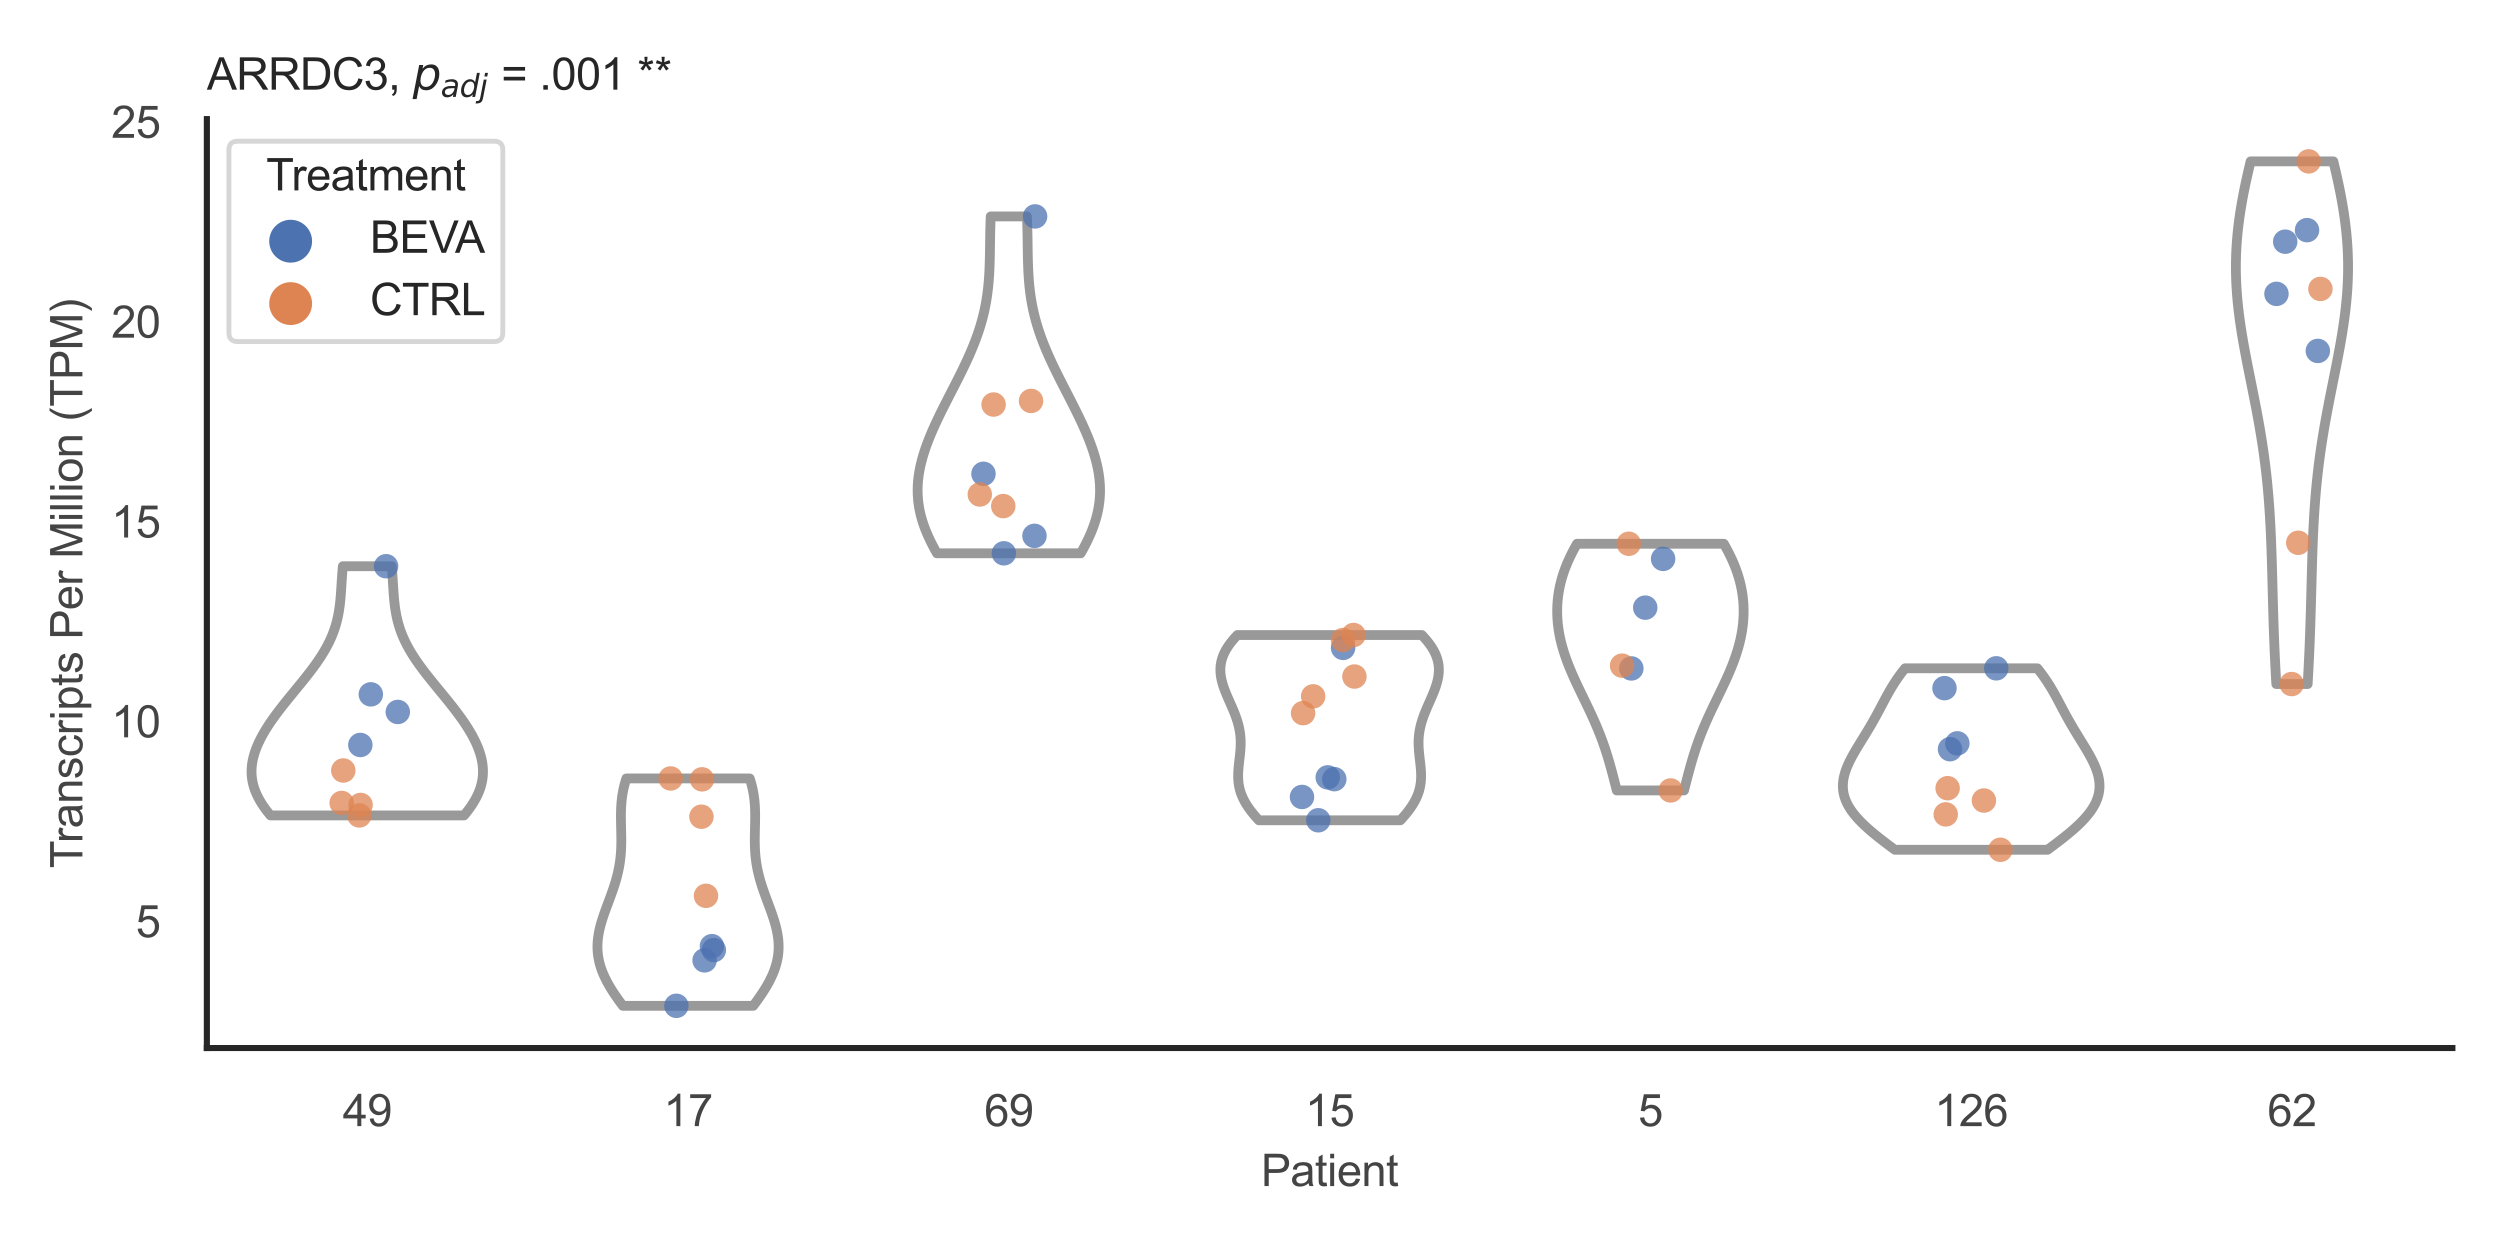 <?xml version="1.0" encoding="utf-8" standalone="no"?>
<!DOCTYPE svg PUBLIC "-//W3C//DTD SVG 1.1//EN"
  "http://www.w3.org/Graphics/SVG/1.1/DTD/svg11.dtd">
<svg xmlns:xlink="http://www.w3.org/1999/xlink" width="510.236pt" height="255.118pt" viewBox="0 0 510.236 255.118" xmlns="http://www.w3.org/2000/svg" version="1.1">
 <defs>
  <style type="text/css">*{stroke-linejoin: round; stroke-linecap: butt}</style>
 </defs>
 <g id="figure_1">
  <g id="patch_1">
   <path d="M 0 255.118 
L 510.236 255.118 
L 510.236 0 
L 0 0 
z
" style="fill: #ffffff"/>
  </g>
  <g id="axes_1">
   <g id="patch_2">
    <path d="M 42.22 213.898 
L 500.516 213.898 
L 500.516 24.32 
L 42.22 24.32 
z
" style="fill: #ffffff"/>
   </g>
   <g id="matplotlib.axis_1">
    <g id="xtick_1">
     <g id="text_1">
      <!-- 49 -->
      <g style="fill: #444444" transform="translate(69.951 229.84)scale(0.09 -0.09)">
       <defs>
        <path id="ArialMT-34" d="M 2069 0 
L 2069 1097 
L 81 1097 
L 81 1613 
L 2172 4581 
L 2631 4581 
L 2631 1613 
L 3250 1613 
L 3250 1097 
L 2631 1097 
L 2631 0 
L 2069 0 
z
M 2069 1613 
L 2069 3678 
L 634 1613 
L 2069 1613 
z
" transform="scale(0.016)"/>
        <path id="ArialMT-39" d="M 350 1059 
L 891 1109 
Q 959 728 1153 556 
Q 1347 384 1650 384 
Q 1909 384 2104 503 
Q 2300 622 2425 820 
Q 2550 1019 2634 1356 
Q 2719 1694 2719 2044 
Q 2719 2081 2716 2156 
Q 2547 1888 2255 1720 
Q 1963 1553 1622 1553 
Q 1053 1553 659 1965 
Q 266 2378 266 3053 
Q 266 3750 677 4175 
Q 1088 4600 1706 4600 
Q 2153 4600 2523 4359 
Q 2894 4119 3086 3673 
Q 3278 3228 3278 2384 
Q 3278 1506 3087 986 
Q 2897 466 2520 194 
Q 2144 -78 1638 -78 
Q 1100 -78 759 220 
Q 419 519 350 1059 
z
M 2653 3081 
Q 2653 3566 2395 3850 
Q 2138 4134 1775 4134 
Q 1400 4134 1122 3828 
Q 844 3522 844 3034 
Q 844 2597 1108 2323 
Q 1372 2050 1759 2050 
Q 2150 2050 2401 2323 
Q 2653 2597 2653 3081 
z
" transform="scale(0.016)"/>
       </defs>
       <use xlink:href="#ArialMT-34"/>
       <use xlink:href="#ArialMT-39" x="55.615"/>
      </g>
     </g>
    </g>
    <g id="xtick_2">
     <g id="text_2">
      <!-- 17 -->
      <g style="fill: #444444" transform="translate(135.421 229.84)scale(0.09 -0.09)">
       <defs>
        <path id="ArialMT-31" d="M 2384 0 
L 1822 0 
L 1822 3584 
Q 1619 3391 1289 3197 
Q 959 3003 697 2906 
L 697 3450 
Q 1169 3672 1522 3987 
Q 1875 4303 2022 4600 
L 2384 4600 
L 2384 0 
z
" transform="scale(0.016)"/>
        <path id="ArialMT-37" d="M 303 3981 
L 303 4522 
L 3269 4522 
L 3269 4084 
Q 2831 3619 2401 2847 
Q 1972 2075 1738 1259 
Q 1569 684 1522 0 
L 944 0 
Q 953 541 1156 1306 
Q 1359 2072 1739 2783 
Q 2119 3494 2547 3981 
L 303 3981 
z
" transform="scale(0.016)"/>
       </defs>
       <use xlink:href="#ArialMT-31"/>
       <use xlink:href="#ArialMT-37" x="55.615"/>
      </g>
     </g>
    </g>
    <g id="xtick_3">
     <g id="text_3">
      <!-- 69 -->
      <g style="fill: #444444" transform="translate(200.892 229.84)scale(0.09 -0.09)">
       <defs>
        <path id="ArialMT-36" d="M 3184 3459 
L 2625 3416 
Q 2550 3747 2413 3897 
Q 2184 4138 1850 4138 
Q 1581 4138 1378 3988 
Q 1113 3794 959 3422 
Q 806 3050 800 2363 
Q 1003 2672 1297 2822 
Q 1591 2972 1913 2972 
Q 2475 2972 2870 2558 
Q 3266 2144 3266 1488 
Q 3266 1056 3080 686 
Q 2894 316 2569 119 
Q 2244 -78 1831 -78 
Q 1128 -78 684 439 
Q 241 956 241 2144 
Q 241 3472 731 4075 
Q 1159 4600 1884 4600 
Q 2425 4600 2770 4297 
Q 3116 3994 3184 3459 
z
M 888 1484 
Q 888 1194 1011 928 
Q 1134 663 1356 523 
Q 1578 384 1822 384 
Q 2178 384 2434 671 
Q 2691 959 2691 1453 
Q 2691 1928 2437 2201 
Q 2184 2475 1800 2475 
Q 1419 2475 1153 2201 
Q 888 1928 888 1484 
z
" transform="scale(0.016)"/>
       </defs>
       <use xlink:href="#ArialMT-36"/>
       <use xlink:href="#ArialMT-39" x="55.615"/>
      </g>
     </g>
    </g>
    <g id="xtick_4">
     <g id="text_4">
      <!-- 15 -->
      <g style="fill: #444444" transform="translate(266.363 229.84)scale(0.09 -0.09)">
       <defs>
        <path id="ArialMT-35" d="M 266 1200 
L 856 1250 
Q 922 819 1161 601 
Q 1400 384 1738 384 
Q 2144 384 2425 690 
Q 2706 997 2706 1503 
Q 2706 1984 2436 2262 
Q 2166 2541 1728 2541 
Q 1456 2541 1237 2417 
Q 1019 2294 894 2097 
L 366 2166 
L 809 4519 
L 3088 4519 
L 3088 3981 
L 1259 3981 
L 1013 2750 
Q 1425 3038 1878 3038 
Q 2478 3038 2890 2622 
Q 3303 2206 3303 1553 
Q 3303 931 2941 478 
Q 2500 -78 1738 -78 
Q 1113 -78 717 272 
Q 322 622 266 1200 
z
" transform="scale(0.016)"/>
       </defs>
       <use xlink:href="#ArialMT-31"/>
       <use xlink:href="#ArialMT-35" x="55.615"/>
      </g>
     </g>
    </g>
    <g id="xtick_5">
     <g id="text_5">
      <!-- 5 -->
      <g style="fill: #444444" transform="translate(334.337 229.84)scale(0.09 -0.09)">
       <use xlink:href="#ArialMT-35"/>
      </g>
     </g>
    </g>
    <g id="xtick_6">
     <g id="text_6">
      <!-- 126 -->
      <g style="fill: #444444" transform="translate(394.803 229.84)scale(0.09 -0.09)">
       <defs>
        <path id="ArialMT-32" d="M 3222 541 
L 3222 0 
L 194 0 
Q 188 203 259 391 
Q 375 700 629 1000 
Q 884 1300 1366 1694 
Q 2113 2306 2375 2664 
Q 2638 3022 2638 3341 
Q 2638 3675 2398 3904 
Q 2159 4134 1775 4134 
Q 1369 4134 1125 3890 
Q 881 3647 878 3216 
L 300 3275 
Q 359 3922 746 4261 
Q 1134 4600 1788 4600 
Q 2447 4600 2831 4234 
Q 3216 3869 3216 3328 
Q 3216 3053 3103 2787 
Q 2991 2522 2730 2228 
Q 2469 1934 1863 1422 
Q 1356 997 1212 845 
Q 1069 694 975 541 
L 3222 541 
z
" transform="scale(0.016)"/>
       </defs>
       <use xlink:href="#ArialMT-31"/>
       <use xlink:href="#ArialMT-32" x="55.615"/>
       <use xlink:href="#ArialMT-36" x="111.23"/>
      </g>
     </g>
    </g>
    <g id="xtick_7">
     <g id="text_7">
      <!-- 62 -->
      <g style="fill: #444444" transform="translate(462.776 229.84)scale(0.09 -0.09)">
       <use xlink:href="#ArialMT-36"/>
       <use xlink:href="#ArialMT-32" x="55.615"/>
      </g>
     </g>
    </g>
    <g id="text_8">
     <!-- Patient -->
     <g style="fill: #444444" transform="translate(257.359 242.071)scale(0.09 -0.09)">
      <defs>
       <path id="ArialMT-50" d="M 494 0 
L 494 4581 
L 2222 4581 
Q 2678 4581 2919 4538 
Q 3256 4481 3484 4323 
Q 3713 4166 3852 3881 
Q 3991 3597 3991 3256 
Q 3991 2672 3619 2267 
Q 3247 1863 2275 1863 
L 1100 1863 
L 1100 0 
L 494 0 
z
M 1100 2403 
L 2284 2403 
Q 2872 2403 3119 2622 
Q 3366 2841 3366 3238 
Q 3366 3525 3220 3729 
Q 3075 3934 2838 4000 
Q 2684 4041 2272 4041 
L 1100 4041 
L 1100 2403 
z
" transform="scale(0.016)"/>
       <path id="ArialMT-61" d="M 2588 409 
Q 2275 144 1986 34 
Q 1697 -75 1366 -75 
Q 819 -75 525 192 
Q 231 459 231 875 
Q 231 1119 342 1320 
Q 453 1522 633 1644 
Q 813 1766 1038 1828 
Q 1203 1872 1538 1913 
Q 2219 1994 2541 2106 
Q 2544 2222 2544 2253 
Q 2544 2597 2384 2738 
Q 2169 2928 1744 2928 
Q 1347 2928 1158 2789 
Q 969 2650 878 2297 
L 328 2372 
Q 403 2725 575 2942 
Q 747 3159 1072 3276 
Q 1397 3394 1825 3394 
Q 2250 3394 2515 3294 
Q 2781 3194 2906 3042 
Q 3031 2891 3081 2659 
Q 3109 2516 3109 2141 
L 3109 1391 
Q 3109 606 3145 398 
Q 3181 191 3288 0 
L 2700 0 
Q 2613 175 2588 409 
z
M 2541 1666 
Q 2234 1541 1622 1453 
Q 1275 1403 1131 1340 
Q 988 1278 909 1158 
Q 831 1038 831 891 
Q 831 666 1001 516 
Q 1172 366 1500 366 
Q 1825 366 2078 508 
Q 2331 650 2450 897 
Q 2541 1088 2541 1459 
L 2541 1666 
z
" transform="scale(0.016)"/>
       <path id="ArialMT-74" d="M 1650 503 
L 1731 6 
Q 1494 -44 1306 -44 
Q 1000 -44 831 53 
Q 663 150 594 308 
Q 525 466 525 972 
L 525 2881 
L 113 2881 
L 113 3319 
L 525 3319 
L 525 4141 
L 1084 4478 
L 1084 3319 
L 1650 3319 
L 1650 2881 
L 1084 2881 
L 1084 941 
Q 1084 700 1114 631 
Q 1144 563 1211 522 
Q 1278 481 1403 481 
Q 1497 481 1650 503 
z
" transform="scale(0.016)"/>
       <path id="ArialMT-69" d="M 425 3934 
L 425 4581 
L 988 4581 
L 988 3934 
L 425 3934 
z
M 425 0 
L 425 3319 
L 988 3319 
L 988 0 
L 425 0 
z
" transform="scale(0.016)"/>
       <path id="ArialMT-65" d="M 2694 1069 
L 3275 997 
Q 3138 488 2766 206 
Q 2394 -75 1816 -75 
Q 1088 -75 661 373 
Q 234 822 234 1631 
Q 234 2469 665 2931 
Q 1097 3394 1784 3394 
Q 2450 3394 2872 2941 
Q 3294 2488 3294 1666 
Q 3294 1616 3291 1516 
L 816 1516 
Q 847 969 1125 678 
Q 1403 388 1819 388 
Q 2128 388 2347 550 
Q 2566 713 2694 1069 
z
M 847 1978 
L 2700 1978 
Q 2663 2397 2488 2606 
Q 2219 2931 1791 2931 
Q 1403 2931 1139 2672 
Q 875 2413 847 1978 
z
" transform="scale(0.016)"/>
       <path id="ArialMT-6e" d="M 422 0 
L 422 3319 
L 928 3319 
L 928 2847 
Q 1294 3394 1984 3394 
Q 2284 3394 2536 3286 
Q 2788 3178 2913 3003 
Q 3038 2828 3088 2588 
Q 3119 2431 3119 2041 
L 3119 0 
L 2556 0 
L 2556 2019 
Q 2556 2363 2490 2533 
Q 2425 2703 2258 2804 
Q 2091 2906 1866 2906 
Q 1506 2906 1245 2678 
Q 984 2450 984 1813 
L 984 0 
L 422 0 
z
" transform="scale(0.016)"/>
      </defs>
      <use xlink:href="#ArialMT-50"/>
      <use xlink:href="#ArialMT-61" x="66.699"/>
      <use xlink:href="#ArialMT-74" x="122.314"/>
      <use xlink:href="#ArialMT-69" x="150.098"/>
      <use xlink:href="#ArialMT-65" x="172.314"/>
      <use xlink:href="#ArialMT-6e" x="227.93"/>
      <use xlink:href="#ArialMT-74" x="283.545"/>
     </g>
    </g>
   </g>
   <g id="matplotlib.axis_2">
    <g id="ytick_1">
     <g id="text_9">
      <!-- 5 -->
      <g style="fill: #444444" transform="translate(27.715 191.28)scale(0.09 -0.09)">
       <use xlink:href="#ArialMT-35"/>
      </g>
     </g>
    </g>
    <g id="ytick_2">
     <g id="text_10">
      <!-- 10 -->
      <g style="fill: #444444" transform="translate(22.71 150.491)scale(0.09 -0.09)">
       <defs>
        <path id="ArialMT-30" d="M 266 2259 
Q 266 3072 433 3567 
Q 600 4063 929 4331 
Q 1259 4600 1759 4600 
Q 2128 4600 2406 4451 
Q 2684 4303 2865 4023 
Q 3047 3744 3150 3342 
Q 3253 2941 3253 2259 
Q 3253 1453 3087 958 
Q 2922 463 2592 192 
Q 2263 -78 1759 -78 
Q 1097 -78 719 397 
Q 266 969 266 2259 
z
M 844 2259 
Q 844 1131 1108 757 
Q 1372 384 1759 384 
Q 2147 384 2411 759 
Q 2675 1134 2675 2259 
Q 2675 3391 2411 3762 
Q 2147 4134 1753 4134 
Q 1366 4134 1134 3806 
Q 844 3388 844 2259 
z
" transform="scale(0.016)"/>
       </defs>
       <use xlink:href="#ArialMT-31"/>
       <use xlink:href="#ArialMT-30" x="55.615"/>
      </g>
     </g>
    </g>
    <g id="ytick_3">
     <g id="text_11">
      <!-- 15 -->
      <g style="fill: #444444" transform="translate(22.71 109.703)scale(0.09 -0.09)">
       <use xlink:href="#ArialMT-31"/>
       <use xlink:href="#ArialMT-35" x="55.615"/>
      </g>
     </g>
    </g>
    <g id="ytick_4">
     <g id="text_12">
      <!-- 20 -->
      <g style="fill: #444444" transform="translate(22.71 68.915)scale(0.09 -0.09)">
       <use xlink:href="#ArialMT-32"/>
       <use xlink:href="#ArialMT-30" x="55.615"/>
      </g>
     </g>
    </g>
    <g id="ytick_5">
     <g id="text_13">
      <!-- 25 -->
      <g style="fill: #444444" transform="translate(22.71 28.127)scale(0.09 -0.09)">
       <use xlink:href="#ArialMT-32"/>
       <use xlink:href="#ArialMT-35" x="55.615"/>
      </g>
     </g>
    </g>
    <g id="text_14">
     <!-- Transcripts Per Million (TPM) -->
     <g style="fill: #444444" transform="translate(16.816 177.194)rotate(-90)scale(0.09 -0.09)">
      <defs>
       <path id="ArialMT-54" d="M 1659 0 
L 1659 4041 
L 150 4041 
L 150 4581 
L 3781 4581 
L 3781 4041 
L 2266 4041 
L 2266 0 
L 1659 0 
z
" transform="scale(0.016)"/>
       <path id="ArialMT-72" d="M 416 0 
L 416 3319 
L 922 3319 
L 922 2816 
Q 1116 3169 1280 3281 
Q 1444 3394 1641 3394 
Q 1925 3394 2219 3213 
L 2025 2691 
Q 1819 2813 1613 2813 
Q 1428 2813 1281 2702 
Q 1134 2591 1072 2394 
Q 978 2094 978 1738 
L 978 0 
L 416 0 
z
" transform="scale(0.016)"/>
       <path id="ArialMT-73" d="M 197 991 
L 753 1078 
Q 800 744 1014 566 
Q 1228 388 1613 388 
Q 2000 388 2187 545 
Q 2375 703 2375 916 
Q 2375 1106 2209 1216 
Q 2094 1291 1634 1406 
Q 1016 1563 777 1677 
Q 538 1791 414 1992 
Q 291 2194 291 2438 
Q 291 2659 392 2848 
Q 494 3038 669 3163 
Q 800 3259 1026 3326 
Q 1253 3394 1513 3394 
Q 1903 3394 2198 3281 
Q 2494 3169 2634 2976 
Q 2775 2784 2828 2463 
L 2278 2388 
Q 2241 2644 2061 2787 
Q 1881 2931 1553 2931 
Q 1166 2931 1000 2803 
Q 834 2675 834 2503 
Q 834 2394 903 2306 
Q 972 2216 1119 2156 
Q 1203 2125 1616 2013 
Q 2213 1853 2448 1751 
Q 2684 1650 2818 1456 
Q 2953 1263 2953 975 
Q 2953 694 2789 445 
Q 2625 197 2315 61 
Q 2006 -75 1616 -75 
Q 969 -75 630 194 
Q 291 463 197 991 
z
" transform="scale(0.016)"/>
       <path id="ArialMT-63" d="M 2588 1216 
L 3141 1144 
Q 3050 572 2676 248 
Q 2303 -75 1759 -75 
Q 1078 -75 664 370 
Q 250 816 250 1647 
Q 250 2184 428 2587 
Q 606 2991 970 3192 
Q 1334 3394 1763 3394 
Q 2303 3394 2647 3120 
Q 2991 2847 3088 2344 
L 2541 2259 
Q 2463 2594 2264 2762 
Q 2066 2931 1784 2931 
Q 1359 2931 1093 2626 
Q 828 2322 828 1663 
Q 828 994 1084 691 
Q 1341 388 1753 388 
Q 2084 388 2306 591 
Q 2528 794 2588 1216 
z
" transform="scale(0.016)"/>
       <path id="ArialMT-70" d="M 422 -1272 
L 422 3319 
L 934 3319 
L 934 2888 
Q 1116 3141 1344 3267 
Q 1572 3394 1897 3394 
Q 2322 3394 2647 3175 
Q 2972 2956 3137 2557 
Q 3303 2159 3303 1684 
Q 3303 1175 3120 767 
Q 2938 359 2589 142 
Q 2241 -75 1856 -75 
Q 1575 -75 1351 44 
Q 1128 163 984 344 
L 984 -1272 
L 422 -1272 
z
M 931 1641 
Q 931 1000 1190 694 
Q 1450 388 1819 388 
Q 2194 388 2461 705 
Q 2728 1022 2728 1688 
Q 2728 2322 2467 2637 
Q 2206 2953 1844 2953 
Q 1484 2953 1207 2617 
Q 931 2281 931 1641 
z
" transform="scale(0.016)"/>
       <path id="ArialMT-20" transform="scale(0.016)"/>
       <path id="ArialMT-4d" d="M 475 0 
L 475 4581 
L 1388 4581 
L 2472 1338 
Q 2622 884 2691 659 
Q 2769 909 2934 1394 
L 4031 4581 
L 4847 4581 
L 4847 0 
L 4263 0 
L 4263 3834 
L 2931 0 
L 2384 0 
L 1059 3900 
L 1059 0 
L 475 0 
z
" transform="scale(0.016)"/>
       <path id="ArialMT-6c" d="M 409 0 
L 409 4581 
L 972 4581 
L 972 0 
L 409 0 
z
" transform="scale(0.016)"/>
       <path id="ArialMT-6f" d="M 213 1659 
Q 213 2581 725 3025 
Q 1153 3394 1769 3394 
Q 2453 3394 2887 2945 
Q 3322 2497 3322 1706 
Q 3322 1066 3130 698 
Q 2938 331 2570 128 
Q 2203 -75 1769 -75 
Q 1072 -75 642 372 
Q 213 819 213 1659 
z
M 791 1659 
Q 791 1022 1069 705 
Q 1347 388 1769 388 
Q 2188 388 2466 706 
Q 2744 1025 2744 1678 
Q 2744 2294 2464 2611 
Q 2184 2928 1769 2928 
Q 1347 2928 1069 2612 
Q 791 2297 791 1659 
z
" transform="scale(0.016)"/>
       <path id="ArialMT-28" d="M 1497 -1347 
Q 1031 -759 709 28 
Q 388 816 388 1659 
Q 388 2403 628 3084 
Q 909 3875 1497 4659 
L 1900 4659 
Q 1522 4009 1400 3731 
Q 1209 3300 1100 2831 
Q 966 2247 966 1656 
Q 966 153 1900 -1347 
L 1497 -1347 
z
" transform="scale(0.016)"/>
       <path id="ArialMT-29" d="M 791 -1347 
L 388 -1347 
Q 1322 153 1322 1656 
Q 1322 2244 1188 2822 
Q 1081 3291 891 3722 
Q 769 4003 388 4659 
L 791 4659 
Q 1378 3875 1659 3084 
Q 1900 2403 1900 1659 
Q 1900 816 1576 28 
Q 1253 -759 791 -1347 
z
" transform="scale(0.016)"/>
      </defs>
      <use xlink:href="#ArialMT-54"/>
      <use xlink:href="#ArialMT-72" x="57.334"/>
      <use xlink:href="#ArialMT-61" x="90.635"/>
      <use xlink:href="#ArialMT-6e" x="146.25"/>
      <use xlink:href="#ArialMT-73" x="201.865"/>
      <use xlink:href="#ArialMT-63" x="251.865"/>
      <use xlink:href="#ArialMT-72" x="301.865"/>
      <use xlink:href="#ArialMT-69" x="335.166"/>
      <use xlink:href="#ArialMT-70" x="357.383"/>
      <use xlink:href="#ArialMT-74" x="412.998"/>
      <use xlink:href="#ArialMT-73" x="440.781"/>
      <use xlink:href="#ArialMT-20" x="490.781"/>
      <use xlink:href="#ArialMT-50" x="518.564"/>
      <use xlink:href="#ArialMT-65" x="585.264"/>
      <use xlink:href="#ArialMT-72" x="640.879"/>
      <use xlink:href="#ArialMT-20" x="674.18"/>
      <use xlink:href="#ArialMT-4d" x="701.963"/>
      <use xlink:href="#ArialMT-69" x="785.264"/>
      <use xlink:href="#ArialMT-6c" x="807.48"/>
      <use xlink:href="#ArialMT-6c" x="829.697"/>
      <use xlink:href="#ArialMT-69" x="851.914"/>
      <use xlink:href="#ArialMT-6f" x="874.131"/>
      <use xlink:href="#ArialMT-6e" x="929.746"/>
      <use xlink:href="#ArialMT-20" x="985.361"/>
      <use xlink:href="#ArialMT-28" x="1013.145"/>
      <use xlink:href="#ArialMT-54" x="1046.445"/>
      <use xlink:href="#ArialMT-50" x="1107.529"/>
      <use xlink:href="#ArialMT-4d" x="1174.229"/>
      <use xlink:href="#ArialMT-29" x="1257.529"/>
     </g>
    </g>
   </g>
   <g id="PolyCollection_1">
    <defs>
     <path id="maaea771570" d="M 94.705 -88.695 
L 55.206 -88.695 
L 54.785 -89.209 
L 54.385 -89.723 
L 54.006 -90.237 
L 53.651 -90.75 
L 53.319 -91.264 
L 53.012 -91.778 
L 52.729 -92.292 
L 52.473 -92.805 
L 52.242 -93.319 
L 52.038 -93.833 
L 51.86 -94.347 
L 51.708 -94.86 
L 51.583 -95.374 
L 51.483 -95.888 
L 51.41 -96.402 
L 51.362 -96.915 
L 51.339 -97.429 
L 51.341 -97.943 
L 51.367 -98.456 
L 51.417 -98.97 
L 51.489 -99.484 
L 51.584 -99.998 
L 51.701 -100.511 
L 51.838 -101.025 
L 51.995 -101.539 
L 52.172 -102.053 
L 52.368 -102.566 
L 52.582 -103.08 
L 52.813 -103.594 
L 53.061 -104.108 
L 53.325 -104.621 
L 53.604 -105.135 
L 53.897 -105.649 
L 54.204 -106.162 
L 54.524 -106.676 
L 54.856 -107.19 
L 55.2 -107.704 
L 55.555 -108.217 
L 55.92 -108.731 
L 56.294 -109.245 
L 56.677 -109.759 
L 57.068 -110.272 
L 57.466 -110.786 
L 57.87 -111.3 
L 58.279 -111.814 
L 58.693 -112.327 
L 59.11 -112.841 
L 59.529 -113.355 
L 59.951 -113.869 
L 60.373 -114.382 
L 60.794 -114.896 
L 61.214 -115.41 
L 61.632 -115.923 
L 62.046 -116.437 
L 62.455 -116.951 
L 62.86 -117.465 
L 63.257 -117.978 
L 63.647 -118.492 
L 64.029 -119.006 
L 64.401 -119.52 
L 64.763 -120.033 
L 65.115 -120.547 
L 65.454 -121.061 
L 65.781 -121.575 
L 66.094 -122.088 
L 66.394 -122.602 
L 66.68 -123.116 
L 66.951 -123.629 
L 67.208 -124.143 
L 67.449 -124.657 
L 67.676 -125.171 
L 67.887 -125.684 
L 68.083 -126.198 
L 68.265 -126.712 
L 68.432 -127.226 
L 68.585 -127.739 
L 68.725 -128.253 
L 68.851 -128.767 
L 68.965 -129.281 
L 69.068 -129.794 
L 69.159 -130.308 
L 69.241 -130.822 
L 69.313 -131.336 
L 69.377 -131.849 
L 69.433 -132.363 
L 69.483 -132.877 
L 69.528 -133.39 
L 69.568 -133.904 
L 69.605 -134.418 
L 69.639 -134.932 
L 69.672 -135.445 
L 69.704 -135.959 
L 69.737 -136.473 
L 69.77 -136.987 
L 69.806 -137.5 
L 69.843 -138.014 
L 69.884 -138.528 
L 69.929 -139.042 
L 69.978 -139.555 
L 79.933 -139.555 
L 79.933 -139.555 
L 79.982 -139.042 
L 80.027 -138.528 
L 80.068 -138.014 
L 80.105 -137.5 
L 80.141 -136.987 
L 80.174 -136.473 
L 80.207 -135.959 
L 80.239 -135.445 
L 80.272 -134.932 
L 80.306 -134.418 
L 80.343 -133.904 
L 80.383 -133.39 
L 80.428 -132.877 
L 80.478 -132.363 
L 80.534 -131.849 
L 80.598 -131.336 
L 80.67 -130.822 
L 80.752 -130.308 
L 80.843 -129.794 
L 80.945 -129.281 
L 81.06 -128.767 
L 81.186 -128.253 
L 81.326 -127.739 
L 81.479 -127.226 
L 81.646 -126.712 
L 81.827 -126.198 
L 82.024 -125.684 
L 82.235 -125.171 
L 82.462 -124.657 
L 82.703 -124.143 
L 82.96 -123.629 
L 83.231 -123.116 
L 83.517 -122.602 
L 83.817 -122.088 
L 84.13 -121.575 
L 84.457 -121.061 
L 84.796 -120.547 
L 85.147 -120.033 
L 85.51 -119.52 
L 85.882 -119.006 
L 86.264 -118.492 
L 86.654 -117.978 
L 87.051 -117.465 
L 87.455 -116.951 
L 87.865 -116.437 
L 88.279 -115.923 
L 88.697 -115.41 
L 89.117 -114.896 
L 89.538 -114.382 
L 89.96 -113.869 
L 90.381 -113.355 
L 90.801 -112.841 
L 91.218 -112.327 
L 91.632 -111.814 
L 92.041 -111.3 
L 92.445 -110.786 
L 92.843 -110.272 
L 93.233 -109.759 
L 93.616 -109.245 
L 93.991 -108.731 
L 94.356 -108.217 
L 94.711 -107.704 
L 95.055 -107.19 
L 95.387 -106.676 
L 95.707 -106.162 
L 96.014 -105.649 
L 96.307 -105.135 
L 96.586 -104.621 
L 96.85 -104.108 
L 97.098 -103.594 
L 97.329 -103.08 
L 97.543 -102.566 
L 97.738 -102.053 
L 97.915 -101.539 
L 98.073 -101.025 
L 98.21 -100.511 
L 98.327 -99.998 
L 98.421 -99.484 
L 98.494 -98.97 
L 98.544 -98.456 
L 98.57 -97.943 
L 98.572 -97.429 
L 98.549 -96.915 
L 98.501 -96.402 
L 98.427 -95.888 
L 98.328 -95.374 
L 98.203 -94.86 
L 98.051 -94.347 
L 97.873 -93.833 
L 97.669 -93.319 
L 97.438 -92.805 
L 97.181 -92.292 
L 96.899 -91.778 
L 96.592 -91.264 
L 96.26 -90.75 
L 95.905 -90.237 
L 95.526 -89.723 
L 95.126 -89.209 
L 94.705 -88.695 
z
" style="stroke: #999999; stroke-width: 2"/>
    </defs>
    <g clip-path="url(#pbeaf7969a7)">
     <use xlink:href="#maaea771570" x="0" y="255.118" style="fill: #ffffff; stroke: #999999; stroke-width: 2"/>
    </g>
   </g>
   <g id="PolyCollection_2">
    <defs>
     <path id="m7cfcab30b9" d="M 153.733 -49.837 
L 127.119 -49.837 
L 126.77 -50.306 
L 126.426 -50.775 
L 126.09 -51.243 
L 125.762 -51.712 
L 125.442 -52.181 
L 125.133 -52.649 
L 124.834 -53.118 
L 124.546 -53.587 
L 124.27 -54.056 
L 124.008 -54.524 
L 123.758 -54.993 
L 123.523 -55.462 
L 123.303 -55.93 
L 123.098 -56.399 
L 122.909 -56.868 
L 122.736 -57.336 
L 122.58 -57.805 
L 122.44 -58.274 
L 122.317 -58.743 
L 122.212 -59.211 
L 122.124 -59.68 
L 122.053 -60.149 
L 121.999 -60.617 
L 121.962 -61.086 
L 121.942 -61.555 
L 121.938 -62.024 
L 121.951 -62.492 
L 121.979 -62.961 
L 122.023 -63.43 
L 122.081 -63.898 
L 122.153 -64.367 
L 122.238 -64.836 
L 122.335 -65.305 
L 122.445 -65.773 
L 122.565 -66.242 
L 122.695 -66.711 
L 122.834 -67.179 
L 122.981 -67.648 
L 123.135 -68.117 
L 123.295 -68.585 
L 123.46 -69.054 
L 123.629 -69.523 
L 123.801 -69.992 
L 123.975 -70.46 
L 124.15 -70.929 
L 124.325 -71.398 
L 124.499 -71.866 
L 124.671 -72.335 
L 124.84 -72.804 
L 125.005 -73.273 
L 125.166 -73.741 
L 125.322 -74.21 
L 125.472 -74.679 
L 125.615 -75.147 
L 125.751 -75.616 
L 125.88 -76.085 
L 126.001 -76.553 
L 126.113 -77.022 
L 126.217 -77.491 
L 126.312 -77.96 
L 126.398 -78.428 
L 126.475 -78.897 
L 126.543 -79.366 
L 126.603 -79.834 
L 126.654 -80.303 
L 126.697 -80.772 
L 126.732 -81.241 
L 126.759 -81.709 
L 126.78 -82.178 
L 126.794 -82.647 
L 126.802 -83.115 
L 126.806 -83.584 
L 126.804 -84.053 
L 126.799 -84.521 
L 126.792 -84.99 
L 126.782 -85.459 
L 126.771 -85.928 
L 126.76 -86.396 
L 126.749 -86.865 
L 126.74 -87.334 
L 126.732 -87.802 
L 126.729 -88.271 
L 126.729 -88.74 
L 126.734 -89.209 
L 126.744 -89.677 
L 126.762 -90.146 
L 126.786 -90.615 
L 126.818 -91.083 
L 126.859 -91.552 
L 126.909 -92.021 
L 126.968 -92.49 
L 127.037 -92.958 
L 127.118 -93.427 
L 127.208 -93.896 
L 127.31 -94.364 
L 127.424 -94.833 
L 127.548 -95.302 
L 127.685 -95.77 
L 127.832 -96.239 
L 153.02 -96.239 
L 153.02 -96.239 
L 153.168 -95.77 
L 153.304 -95.302 
L 153.429 -94.833 
L 153.542 -94.364 
L 153.644 -93.896 
L 153.735 -93.427 
L 153.815 -92.958 
L 153.885 -92.49 
L 153.944 -92.021 
L 153.994 -91.552 
L 154.035 -91.083 
L 154.067 -90.615 
L 154.091 -90.146 
L 154.108 -89.677 
L 154.119 -89.209 
L 154.124 -88.74 
L 154.124 -88.271 
L 154.12 -87.802 
L 154.113 -87.334 
L 154.104 -86.865 
L 154.093 -86.396 
L 154.082 -85.928 
L 154.071 -85.459 
L 154.061 -84.99 
L 154.053 -84.521 
L 154.048 -84.053 
L 154.047 -83.584 
L 154.05 -83.115 
L 154.059 -82.647 
L 154.073 -82.178 
L 154.093 -81.709 
L 154.121 -81.241 
L 154.156 -80.772 
L 154.199 -80.303 
L 154.25 -79.834 
L 154.309 -79.366 
L 154.378 -78.897 
L 154.455 -78.428 
L 154.541 -77.96 
L 154.636 -77.491 
L 154.74 -77.022 
L 154.852 -76.553 
L 154.973 -76.085 
L 155.101 -75.616 
L 155.238 -75.147 
L 155.381 -74.679 
L 155.531 -74.21 
L 155.686 -73.741 
L 155.847 -73.273 
L 156.013 -72.804 
L 156.182 -72.335 
L 156.354 -71.866 
L 156.528 -71.398 
L 156.702 -70.929 
L 156.877 -70.46 
L 157.051 -69.992 
L 157.223 -69.523 
L 157.392 -69.054 
L 157.558 -68.585 
L 157.718 -68.117 
L 157.872 -67.648 
L 158.019 -67.179 
L 158.158 -66.711 
L 158.288 -66.242 
L 158.408 -65.773 
L 158.517 -65.305 
L 158.615 -64.836 
L 158.7 -64.367 
L 158.772 -63.898 
L 158.83 -63.43 
L 158.873 -62.961 
L 158.902 -62.492 
L 158.914 -62.024 
L 158.911 -61.555 
L 158.891 -61.086 
L 158.854 -60.617 
L 158.8 -60.149 
L 158.729 -59.68 
L 158.641 -59.211 
L 158.535 -58.743 
L 158.413 -58.274 
L 158.273 -57.805 
L 158.117 -57.336 
L 157.944 -56.868 
L 157.754 -56.399 
L 157.549 -55.93 
L 157.329 -55.462 
L 157.094 -54.993 
L 156.845 -54.524 
L 156.582 -54.056 
L 156.307 -53.587 
L 156.019 -53.118 
L 155.72 -52.649 
L 155.41 -52.181 
L 155.091 -51.712 
L 154.763 -51.243 
L 154.426 -50.775 
L 154.083 -50.306 
L 153.733 -49.837 
z
" style="stroke: #999999; stroke-width: 2"/>
    </defs>
    <g clip-path="url(#pbeaf7969a7)">
     <use xlink:href="#m7cfcab30b9" x="0" y="255.118" style="fill: #ffffff; stroke: #999999; stroke-width: 2"/>
    </g>
   </g>
   <g id="PolyCollection_3">
    <defs>
     <path id="m71b03ba52d" d="M 220.57 -142.191 
L 191.224 -142.191 
L 190.836 -142.886 
L 190.462 -143.58 
L 190.105 -144.275 
L 189.764 -144.969 
L 189.443 -145.664 
L 189.141 -146.359 
L 188.859 -147.053 
L 188.599 -147.748 
L 188.361 -148.442 
L 188.145 -149.137 
L 187.953 -149.831 
L 187.785 -150.526 
L 187.641 -151.22 
L 187.521 -151.915 
L 187.426 -152.609 
L 187.354 -153.304 
L 187.307 -153.998 
L 187.284 -154.693 
L 187.284 -155.387 
L 187.308 -156.082 
L 187.354 -156.776 
L 187.423 -157.471 
L 187.513 -158.166 
L 187.623 -158.86 
L 187.754 -159.555 
L 187.905 -160.249 
L 188.074 -160.944 
L 188.26 -161.638 
L 188.464 -162.333 
L 188.683 -163.027 
L 188.918 -163.722 
L 189.167 -164.416 
L 189.429 -165.111 
L 189.704 -165.805 
L 189.99 -166.5 
L 190.287 -167.194 
L 190.593 -167.889 
L 190.909 -168.583 
L 191.232 -169.278 
L 191.563 -169.973 
L 191.9 -170.667 
L 192.242 -171.362 
L 192.589 -172.056 
L 192.94 -172.751 
L 193.293 -173.445 
L 193.648 -174.14 
L 194.005 -174.834 
L 194.362 -175.529 
L 194.718 -176.223 
L 195.073 -176.918 
L 195.425 -177.612 
L 195.774 -178.307 
L 196.12 -179.001 
L 196.46 -179.696 
L 196.795 -180.39 
L 197.124 -181.085 
L 197.445 -181.779 
L 197.759 -182.474 
L 198.064 -183.169 
L 198.359 -183.863 
L 198.645 -184.558 
L 198.92 -185.252 
L 199.184 -185.947 
L 199.437 -186.641 
L 199.678 -187.336 
L 199.906 -188.03 
L 200.122 -188.725 
L 200.325 -189.419 
L 200.515 -190.114 
L 200.692 -190.808 
L 200.856 -191.503 
L 201.007 -192.197 
L 201.146 -192.892 
L 201.272 -193.586 
L 201.386 -194.281 
L 201.489 -194.976 
L 201.58 -195.67 
L 201.66 -196.365 
L 201.731 -197.059 
L 201.791 -197.754 
L 201.844 -198.448 
L 201.888 -199.143 
L 201.925 -199.837 
L 201.956 -200.532 
L 201.981 -201.226 
L 202.002 -201.921 
L 202.018 -202.615 
L 202.032 -203.31 
L 202.043 -204.004 
L 202.053 -204.699 
L 202.063 -205.393 
L 202.073 -206.088 
L 202.084 -206.783 
L 202.096 -207.477 
L 202.111 -208.172 
L 202.128 -208.866 
L 202.149 -209.561 
L 202.173 -210.255 
L 202.201 -210.95 
L 209.593 -210.95 
L 209.593 -210.95 
L 209.622 -210.255 
L 209.646 -209.561 
L 209.667 -208.866 
L 209.684 -208.172 
L 209.698 -207.477 
L 209.711 -206.783 
L 209.722 -206.088 
L 209.731 -205.393 
L 209.741 -204.699 
L 209.751 -204.004 
L 209.763 -203.31 
L 209.776 -202.615 
L 209.793 -201.921 
L 209.813 -201.226 
L 209.839 -200.532 
L 209.869 -199.837 
L 209.906 -199.143 
L 209.951 -198.448 
L 210.003 -197.754 
L 210.064 -197.059 
L 210.134 -196.365 
L 210.215 -195.67 
L 210.306 -194.976 
L 210.408 -194.281 
L 210.522 -193.586 
L 210.648 -192.892 
L 210.787 -192.197 
L 210.938 -191.503 
L 211.102 -190.808 
L 211.28 -190.114 
L 211.47 -189.419 
L 211.673 -188.725 
L 211.888 -188.03 
L 212.117 -187.336 
L 212.357 -186.641 
L 212.61 -185.947 
L 212.874 -185.252 
L 213.149 -184.558 
L 213.435 -183.863 
L 213.731 -183.169 
L 214.036 -182.474 
L 214.349 -181.779 
L 214.671 -181.085 
L 214.999 -180.39 
L 215.334 -179.696 
L 215.675 -179.001 
L 216.02 -178.307 
L 216.369 -177.612 
L 216.722 -176.918 
L 217.077 -176.223 
L 217.433 -175.529 
L 217.79 -174.834 
L 218.146 -174.14 
L 218.501 -173.445 
L 218.855 -172.751 
L 219.205 -172.056 
L 219.552 -171.362 
L 219.895 -170.667 
L 220.232 -169.973 
L 220.562 -169.278 
L 220.886 -168.583 
L 221.201 -167.889 
L 221.508 -167.194 
L 221.805 -166.5 
L 222.091 -165.805 
L 222.366 -165.111 
L 222.628 -164.416 
L 222.877 -163.722 
L 223.111 -163.027 
L 223.331 -162.333 
L 223.534 -161.638 
L 223.721 -160.944 
L 223.89 -160.249 
L 224.04 -159.555 
L 224.171 -158.86 
L 224.282 -158.166 
L 224.372 -157.471 
L 224.44 -156.776 
L 224.487 -156.082 
L 224.51 -155.387 
L 224.511 -154.693 
L 224.487 -153.998 
L 224.44 -153.304 
L 224.369 -152.609 
L 224.273 -151.915 
L 224.153 -151.22 
L 224.009 -150.526 
L 223.841 -149.831 
L 223.649 -149.137 
L 223.434 -148.442 
L 223.196 -147.748 
L 222.935 -147.053 
L 222.654 -146.359 
L 222.352 -145.664 
L 222.03 -144.969 
L 221.69 -144.275 
L 221.332 -143.58 
L 220.959 -142.886 
L 220.57 -142.191 
z
" style="stroke: #999999; stroke-width: 2"/>
    </defs>
    <g clip-path="url(#pbeaf7969a7)">
     <use xlink:href="#m71b03ba52d" x="0" y="255.118" style="fill: #ffffff; stroke: #999999; stroke-width: 2"/>
    </g>
   </g>
   <g id="PolyCollection_4">
    <defs>
     <path id="mb9a7d2b9c6" d="M 285.806 -87.705 
L 256.93 -87.705 
L 256.579 -88.087 
L 256.24 -88.469 
L 255.914 -88.85 
L 255.601 -89.232 
L 255.301 -89.614 
L 255.017 -89.996 
L 254.748 -90.378 
L 254.495 -90.76 
L 254.259 -91.142 
L 254.039 -91.524 
L 253.837 -91.906 
L 253.652 -92.288 
L 253.484 -92.67 
L 253.334 -93.052 
L 253.2 -93.434 
L 253.084 -93.816 
L 252.985 -94.198 
L 252.901 -94.579 
L 252.833 -94.961 
L 252.779 -95.343 
L 252.74 -95.725 
L 252.714 -96.107 
L 252.7 -96.489 
L 252.697 -96.871 
L 252.704 -97.253 
L 252.721 -97.635 
L 252.745 -98.017 
L 252.775 -98.399 
L 252.811 -98.781 
L 252.852 -99.163 
L 252.894 -99.545 
L 252.939 -99.927 
L 252.983 -100.308 
L 253.027 -100.69 
L 253.069 -101.072 
L 253.107 -101.454 
L 253.141 -101.836 
L 253.17 -102.218 
L 253.192 -102.6 
L 253.208 -102.982 
L 253.215 -103.364 
L 253.214 -103.746 
L 253.203 -104.128 
L 253.183 -104.51 
L 253.152 -104.892 
L 253.111 -105.274 
L 253.06 -105.655 
L 252.998 -106.037 
L 252.925 -106.419 
L 252.841 -106.801 
L 252.748 -107.183 
L 252.644 -107.565 
L 252.53 -107.947 
L 252.408 -108.329 
L 252.277 -108.711 
L 252.138 -109.093 
L 251.992 -109.475 
L 251.84 -109.857 
L 251.683 -110.239 
L 251.521 -110.621 
L 251.356 -111.003 
L 251.188 -111.384 
L 251.019 -111.766 
L 250.851 -112.148 
L 250.683 -112.53 
L 250.517 -112.912 
L 250.355 -113.294 
L 250.197 -113.676 
L 250.045 -114.058 
L 249.9 -114.44 
L 249.764 -114.822 
L 249.636 -115.204 
L 249.519 -115.586 
L 249.413 -115.968 
L 249.32 -116.35 
L 249.241 -116.732 
L 249.176 -117.113 
L 249.126 -117.495 
L 249.093 -117.877 
L 249.077 -118.259 
L 249.079 -118.641 
L 249.099 -119.023 
L 249.139 -119.405 
L 249.198 -119.787 
L 249.278 -120.169 
L 249.378 -120.551 
L 249.499 -120.933 
L 249.64 -121.315 
L 249.803 -121.697 
L 249.987 -122.079 
L 250.193 -122.46 
L 250.418 -122.842 
L 250.665 -123.224 
L 250.932 -123.606 
L 251.218 -123.988 
L 251.524 -124.37 
L 251.848 -124.752 
L 252.19 -125.134 
L 252.55 -125.516 
L 290.187 -125.516 
L 290.187 -125.516 
L 290.546 -125.134 
L 290.888 -124.752 
L 291.212 -124.37 
L 291.518 -123.988 
L 291.805 -123.606 
L 292.071 -123.224 
L 292.318 -122.842 
L 292.544 -122.46 
L 292.749 -122.079 
L 292.933 -121.697 
L 293.096 -121.315 
L 293.238 -120.933 
L 293.358 -120.551 
L 293.458 -120.169 
L 293.538 -119.787 
L 293.597 -119.405 
L 293.637 -119.023 
L 293.657 -118.641 
L 293.659 -118.259 
L 293.643 -117.877 
L 293.61 -117.495 
L 293.561 -117.113 
L 293.496 -116.732 
L 293.416 -116.35 
L 293.323 -115.968 
L 293.217 -115.586 
L 293.1 -115.204 
L 292.973 -114.822 
L 292.836 -114.44 
L 292.691 -114.058 
L 292.539 -113.676 
L 292.381 -113.294 
L 292.219 -112.912 
L 292.053 -112.53 
L 291.886 -112.148 
L 291.717 -111.766 
L 291.548 -111.384 
L 291.381 -111.003 
L 291.215 -110.621 
L 291.054 -110.239 
L 290.896 -109.857 
L 290.744 -109.475 
L 290.598 -109.093 
L 290.459 -108.711 
L 290.328 -108.329 
L 290.206 -107.947 
L 290.092 -107.565 
L 289.989 -107.183 
L 289.895 -106.801 
L 289.811 -106.419 
L 289.738 -106.037 
L 289.676 -105.655 
L 289.625 -105.274 
L 289.584 -104.892 
L 289.553 -104.51 
L 289.533 -104.128 
L 289.523 -103.746 
L 289.521 -103.364 
L 289.529 -102.982 
L 289.544 -102.6 
L 289.566 -102.218 
L 289.595 -101.836 
L 289.629 -101.454 
L 289.667 -101.072 
L 289.709 -100.69 
L 289.753 -100.308 
L 289.797 -99.927 
L 289.842 -99.545 
L 289.885 -99.163 
L 289.925 -98.781 
L 289.961 -98.399 
L 289.991 -98.017 
L 290.015 -97.635 
L 290.032 -97.253 
L 290.039 -96.871 
L 290.036 -96.489 
L 290.022 -96.107 
L 289.996 -95.725 
L 289.957 -95.343 
L 289.903 -94.961 
L 289.835 -94.579 
L 289.752 -94.198 
L 289.652 -93.816 
L 289.536 -93.434 
L 289.403 -93.052 
L 289.252 -92.67 
L 289.085 -92.288 
L 288.9 -91.906 
L 288.697 -91.524 
L 288.478 -91.142 
L 288.241 -90.76 
L 287.988 -90.378 
L 287.719 -89.996 
L 287.435 -89.614 
L 287.136 -89.232 
L 286.822 -88.85 
L 286.496 -88.469 
L 286.157 -88.087 
L 285.806 -87.705 
z
" style="stroke: #999999; stroke-width: 2"/>
    </defs>
    <g clip-path="url(#pbeaf7969a7)">
     <use xlink:href="#mb9a7d2b9c6" x="0" y="255.118" style="fill: #ffffff; stroke: #999999; stroke-width: 2"/>
    </g>
   </g>
   <g id="PolyCollection_5">
    <defs>
     <path id="mada4339a2e" d="M 343.702 -93.792 
L 329.976 -93.792 
L 329.846 -94.301 
L 329.716 -94.809 
L 329.586 -95.318 
L 329.455 -95.827 
L 329.323 -96.335 
L 329.19 -96.844 
L 329.055 -97.352 
L 328.918 -97.861 
L 328.779 -98.37 
L 328.637 -98.878 
L 328.493 -99.387 
L 328.345 -99.895 
L 328.193 -100.404 
L 328.038 -100.912 
L 327.878 -101.421 
L 327.714 -101.93 
L 327.545 -102.438 
L 327.372 -102.947 
L 327.193 -103.455 
L 327.01 -103.964 
L 326.821 -104.472 
L 326.627 -104.981 
L 326.427 -105.49 
L 326.223 -105.998 
L 326.014 -106.507 
L 325.799 -107.015 
L 325.58 -107.524 
L 325.357 -108.033 
L 325.129 -108.541 
L 324.898 -109.05 
L 324.663 -109.558 
L 324.425 -110.067 
L 324.184 -110.575 
L 323.941 -111.084 
L 323.697 -111.593 
L 323.451 -112.101 
L 323.204 -112.61 
L 322.957 -113.118 
L 322.711 -113.627 
L 322.466 -114.135 
L 322.222 -114.644 
L 321.98 -115.153 
L 321.741 -115.661 
L 321.506 -116.17 
L 321.274 -116.678 
L 321.046 -117.187 
L 320.823 -117.696 
L 320.605 -118.204 
L 320.393 -118.713 
L 320.187 -119.221 
L 319.988 -119.73 
L 319.796 -120.238 
L 319.611 -120.747 
L 319.434 -121.256 
L 319.265 -121.764 
L 319.104 -122.273 
L 318.951 -122.781 
L 318.808 -123.29 
L 318.673 -123.798 
L 318.548 -124.307 
L 318.432 -124.816 
L 318.326 -125.324 
L 318.229 -125.833 
L 318.142 -126.341 
L 318.065 -126.85 
L 317.998 -127.359 
L 317.941 -127.867 
L 317.895 -128.376 
L 317.859 -128.884 
L 317.833 -129.393 
L 317.817 -129.901 
L 317.812 -130.41 
L 317.818 -130.919 
L 317.835 -131.427 
L 317.862 -131.936 
L 317.9 -132.444 
L 317.95 -132.953 
L 318.01 -133.462 
L 318.081 -133.97 
L 318.164 -134.479 
L 318.258 -134.987 
L 318.363 -135.496 
L 318.48 -136.004 
L 318.608 -136.513 
L 318.747 -137.022 
L 318.898 -137.53 
L 319.06 -138.039 
L 319.234 -138.547 
L 319.419 -139.056 
L 319.615 -139.564 
L 319.822 -140.073 
L 320.041 -140.582 
L 320.27 -141.09 
L 320.509 -141.599 
L 320.76 -142.107 
L 321.02 -142.616 
L 321.289 -143.125 
L 321.569 -143.633 
L 321.857 -144.142 
L 351.821 -144.142 
L 351.821 -144.142 
L 352.109 -143.633 
L 352.389 -143.125 
L 352.658 -142.616 
L 352.918 -142.107 
L 353.169 -141.599 
L 353.408 -141.09 
L 353.637 -140.582 
L 353.856 -140.073 
L 354.063 -139.564 
L 354.259 -139.056 
L 354.444 -138.547 
L 354.618 -138.039 
L 354.78 -137.53 
L 354.931 -137.022 
L 355.07 -136.513 
L 355.198 -136.004 
L 355.315 -135.496 
L 355.42 -134.987 
L 355.514 -134.479 
L 355.597 -133.97 
L 355.668 -133.462 
L 355.728 -132.953 
L 355.778 -132.444 
L 355.816 -131.936 
L 355.843 -131.427 
L 355.86 -130.919 
L 355.866 -130.41 
L 355.861 -129.901 
L 355.845 -129.393 
L 355.819 -128.884 
L 355.783 -128.376 
L 355.737 -127.867 
L 355.68 -127.359 
L 355.613 -126.85 
L 355.536 -126.341 
L 355.449 -125.833 
L 355.352 -125.324 
L 355.246 -124.816 
L 355.13 -124.307 
L 355.005 -123.798 
L 354.87 -123.29 
L 354.727 -122.781 
L 354.574 -122.273 
L 354.413 -121.764 
L 354.244 -121.256 
L 354.067 -120.747 
L 353.882 -120.238 
L 353.69 -119.73 
L 353.491 -119.221 
L 353.285 -118.713 
L 353.073 -118.204 
L 352.855 -117.696 
L 352.632 -117.187 
L 352.404 -116.678 
L 352.172 -116.17 
L 351.937 -115.661 
L 351.698 -115.153 
L 351.456 -114.644 
L 351.212 -114.135 
L 350.967 -113.627 
L 350.72 -113.118 
L 350.474 -112.61 
L 350.227 -112.101 
L 349.981 -111.593 
L 349.737 -111.084 
L 349.494 -110.575 
L 349.253 -110.067 
L 349.015 -109.558 
L 348.78 -109.05 
L 348.549 -108.541 
L 348.321 -108.033 
L 348.098 -107.524 
L 347.879 -107.015 
L 347.664 -106.507 
L 347.455 -105.998 
L 347.251 -105.49 
L 347.051 -104.981 
L 346.857 -104.472 
L 346.668 -103.964 
L 346.485 -103.455 
L 346.306 -102.947 
L 346.133 -102.438 
L 345.964 -101.93 
L 345.8 -101.421 
L 345.64 -100.912 
L 345.485 -100.404 
L 345.333 -99.895 
L 345.185 -99.387 
L 345.041 -98.878 
L 344.899 -98.37 
L 344.76 -97.861 
L 344.623 -97.352 
L 344.488 -96.844 
L 344.355 -96.335 
L 344.223 -95.827 
L 344.092 -95.318 
L 343.962 -94.809 
L 343.832 -94.301 
L 343.702 -93.792 
z
" style="stroke: #999999; stroke-width: 2"/>
    </defs>
    <g clip-path="url(#pbeaf7969a7)">
     <use xlink:href="#mada4339a2e" x="0" y="255.118" style="fill: #ffffff; stroke: #999999; stroke-width: 2"/>
    </g>
   </g>
   <g id="PolyCollection_6">
    <defs>
     <path id="m6078cc102a" d="M 417.898 -81.684 
L 386.722 -81.684 
L 386.219 -82.058 
L 385.718 -82.432 
L 385.221 -82.806 
L 384.729 -83.18 
L 384.241 -83.554 
L 383.76 -83.928 
L 383.287 -84.302 
L 382.822 -84.676 
L 382.366 -85.051 
L 381.921 -85.425 
L 381.487 -85.799 
L 381.065 -86.173 
L 380.656 -86.547 
L 380.262 -86.921 
L 379.882 -87.295 
L 379.518 -87.669 
L 379.17 -88.043 
L 378.839 -88.417 
L 378.525 -88.791 
L 378.23 -89.165 
L 377.952 -89.539 
L 377.694 -89.914 
L 377.455 -90.288 
L 377.236 -90.662 
L 377.036 -91.036 
L 376.856 -91.41 
L 376.696 -91.784 
L 376.556 -92.158 
L 376.436 -92.532 
L 376.336 -92.906 
L 376.255 -93.28 
L 376.193 -93.654 
L 376.151 -94.028 
L 376.127 -94.402 
L 376.122 -94.777 
L 376.134 -95.151 
L 376.163 -95.525 
L 376.21 -95.899 
L 376.272 -96.273 
L 376.35 -96.647 
L 376.443 -97.021 
L 376.55 -97.395 
L 376.67 -97.769 
L 376.803 -98.143 
L 376.948 -98.517 
L 377.105 -98.891 
L 377.271 -99.265 
L 377.448 -99.64 
L 377.633 -100.014 
L 377.826 -100.388 
L 378.026 -100.762 
L 378.233 -101.136 
L 378.445 -101.51 
L 378.662 -101.884 
L 378.883 -102.258 
L 379.107 -102.632 
L 379.334 -103.006 
L 379.563 -103.38 
L 379.793 -103.754 
L 380.024 -104.128 
L 380.255 -104.503 
L 380.486 -104.877 
L 380.715 -105.251 
L 380.943 -105.625 
L 381.17 -105.999 
L 381.394 -106.373 
L 381.616 -106.747 
L 381.835 -107.121 
L 382.052 -107.495 
L 382.266 -107.869 
L 382.477 -108.243 
L 382.686 -108.617 
L 382.892 -108.991 
L 383.096 -109.366 
L 383.298 -109.74 
L 383.498 -110.114 
L 383.697 -110.488 
L 383.894 -110.862 
L 384.092 -111.236 
L 384.289 -111.61 
L 384.488 -111.984 
L 384.687 -112.358 
L 384.888 -112.732 
L 385.092 -113.106 
L 385.299 -113.48 
L 385.51 -113.854 
L 385.725 -114.229 
L 385.944 -114.603 
L 386.169 -114.977 
L 386.401 -115.351 
L 386.638 -115.725 
L 386.882 -116.099 
L 387.134 -116.473 
L 387.392 -116.847 
L 387.659 -117.221 
L 387.933 -117.595 
L 388.215 -117.969 
L 388.505 -118.343 
L 388.803 -118.717 
L 415.817 -118.717 
L 415.817 -118.717 
L 416.115 -118.343 
L 416.405 -117.969 
L 416.687 -117.595 
L 416.961 -117.221 
L 417.227 -116.847 
L 417.486 -116.473 
L 417.738 -116.099 
L 417.982 -115.725 
L 418.219 -115.351 
L 418.45 -114.977 
L 418.675 -114.603 
L 418.895 -114.229 
L 419.11 -113.854 
L 419.321 -113.48 
L 419.527 -113.106 
L 419.731 -112.732 
L 419.933 -112.358 
L 420.132 -111.984 
L 420.33 -111.61 
L 420.528 -111.236 
L 420.725 -110.862 
L 420.923 -110.488 
L 421.122 -110.114 
L 421.322 -109.74 
L 421.524 -109.366 
L 421.728 -108.991 
L 421.934 -108.617 
L 422.143 -108.243 
L 422.354 -107.869 
L 422.568 -107.495 
L 422.785 -107.121 
L 423.004 -106.747 
L 423.226 -106.373 
L 423.45 -105.999 
L 423.677 -105.625 
L 423.905 -105.251 
L 424.134 -104.877 
L 424.365 -104.503 
L 424.596 -104.128 
L 424.826 -103.754 
L 425.057 -103.38 
L 425.286 -103.006 
L 425.513 -102.632 
L 425.737 -102.258 
L 425.958 -101.884 
L 426.175 -101.51 
L 426.387 -101.136 
L 426.594 -100.762 
L 426.794 -100.388 
L 426.987 -100.014 
L 427.172 -99.64 
L 427.348 -99.265 
L 427.515 -98.891 
L 427.671 -98.517 
L 427.816 -98.143 
L 427.95 -97.769 
L 428.07 -97.395 
L 428.177 -97.021 
L 428.27 -96.647 
L 428.348 -96.273 
L 428.41 -95.899 
L 428.456 -95.525 
L 428.486 -95.151 
L 428.498 -94.777 
L 428.493 -94.402 
L 428.469 -94.028 
L 428.426 -93.654 
L 428.365 -93.28 
L 428.284 -92.906 
L 428.184 -92.532 
L 428.064 -92.158 
L 427.924 -91.784 
L 427.764 -91.41 
L 427.584 -91.036 
L 427.384 -90.662 
L 427.165 -90.288 
L 426.926 -89.914 
L 426.667 -89.539 
L 426.39 -89.165 
L 426.095 -88.791 
L 425.781 -88.417 
L 425.45 -88.043 
L 425.102 -87.669 
L 424.738 -87.295 
L 424.358 -86.921 
L 423.963 -86.547 
L 423.555 -86.173 
L 423.133 -85.799 
L 422.699 -85.425 
L 422.254 -85.051 
L 421.798 -84.676 
L 421.333 -84.302 
L 420.859 -83.928 
L 420.378 -83.554 
L 419.891 -83.18 
L 419.398 -82.806 
L 418.901 -82.432 
L 418.401 -82.058 
L 417.898 -81.684 
z
" style="stroke: #999999; stroke-width: 2"/>
    </defs>
    <g clip-path="url(#pbeaf7969a7)">
     <use xlink:href="#m6078cc102a" x="0" y="255.118" style="fill: #ffffff; stroke: #999999; stroke-width: 2"/>
    </g>
   </g>
   <g id="PolyCollection_7">
    <defs>
     <path id="m43383b303d" d="M 470.979 -115.509 
L 464.582 -115.509 
L 464.52 -116.587 
L 464.461 -117.664 
L 464.404 -118.742 
L 464.349 -119.819 
L 464.298 -120.897 
L 464.249 -121.974 
L 464.202 -123.051 
L 464.158 -124.129 
L 464.116 -125.206 
L 464.077 -126.284 
L 464.04 -127.361 
L 464.005 -128.439 
L 463.971 -129.516 
L 463.939 -130.594 
L 463.909 -131.671 
L 463.879 -132.749 
L 463.85 -133.826 
L 463.822 -134.904 
L 463.794 -135.981 
L 463.765 -137.059 
L 463.736 -138.136 
L 463.706 -139.214 
L 463.675 -140.291 
L 463.641 -141.369 
L 463.606 -142.446 
L 463.567 -143.524 
L 463.526 -144.601 
L 463.481 -145.679 
L 463.432 -146.756 
L 463.379 -147.834 
L 463.32 -148.911 
L 463.257 -149.989 
L 463.187 -151.066 
L 463.112 -152.144 
L 463.03 -153.221 
L 462.941 -154.299 
L 462.845 -155.376 
L 462.742 -156.454 
L 462.632 -157.531 
L 462.514 -158.609 
L 462.388 -159.686 
L 462.254 -160.764 
L 462.112 -161.841 
L 461.963 -162.919 
L 461.806 -163.996 
L 461.641 -165.074 
L 461.469 -166.151 
L 461.29 -167.229 
L 461.105 -168.306 
L 460.913 -169.384 
L 460.716 -170.461 
L 460.514 -171.539 
L 460.307 -172.616 
L 460.097 -173.694 
L 459.884 -174.771 
L 459.669 -175.849 
L 459.453 -176.926 
L 459.237 -178.004 
L 459.021 -179.081 
L 458.806 -180.159 
L 458.595 -181.236 
L 458.387 -182.314 
L 458.183 -183.391 
L 457.986 -184.469 
L 457.795 -185.546 
L 457.612 -186.624 
L 457.437 -187.701 
L 457.273 -188.779 
L 457.119 -189.856 
L 456.976 -190.934 
L 456.846 -192.011 
L 456.729 -193.089 
L 456.626 -194.166 
L 456.538 -195.244 
L 456.464 -196.321 
L 456.407 -197.399 
L 456.365 -198.476 
L 456.34 -199.554 
L 456.332 -200.631 
L 456.34 -201.709 
L 456.365 -202.786 
L 456.408 -203.864 
L 456.467 -204.941 
L 456.543 -206.019 
L 456.635 -207.096 
L 456.744 -208.174 
L 456.868 -209.251 
L 457.007 -210.328 
L 457.161 -211.406 
L 457.328 -212.483 
L 457.509 -213.561 
L 457.703 -214.638 
L 457.908 -215.716 
L 458.124 -216.793 
L 458.35 -217.871 
L 458.585 -218.948 
L 458.828 -220.026 
L 459.079 -221.103 
L 459.335 -222.181 
L 476.226 -222.181 
L 476.226 -222.181 
L 476.483 -221.103 
L 476.733 -220.026 
L 476.977 -218.948 
L 477.212 -217.871 
L 477.438 -216.793 
L 477.654 -215.716 
L 477.859 -214.638 
L 478.052 -213.561 
L 478.233 -212.483 
L 478.401 -211.406 
L 478.555 -210.328 
L 478.694 -209.251 
L 478.818 -208.174 
L 478.926 -207.096 
L 479.019 -206.019 
L 479.094 -204.941 
L 479.154 -203.864 
L 479.196 -202.786 
L 479.221 -201.709 
L 479.23 -200.631 
L 479.221 -199.554 
L 479.196 -198.476 
L 479.155 -197.399 
L 479.097 -196.321 
L 479.024 -195.244 
L 478.935 -194.166 
L 478.832 -193.089 
L 478.716 -192.011 
L 478.585 -190.934 
L 478.443 -189.856 
L 478.289 -188.779 
L 478.124 -187.701 
L 477.95 -186.624 
L 477.767 -185.546 
L 477.576 -184.469 
L 477.378 -183.391 
L 477.175 -182.314 
L 476.967 -181.236 
L 476.755 -180.159 
L 476.541 -179.081 
L 476.325 -178.004 
L 476.108 -176.926 
L 475.892 -175.849 
L 475.677 -174.771 
L 475.464 -173.694 
L 475.254 -172.616 
L 475.048 -171.539 
L 474.846 -170.461 
L 474.648 -169.384 
L 474.457 -168.306 
L 474.271 -167.229 
L 474.093 -166.151 
L 473.921 -165.074 
L 473.756 -163.996 
L 473.599 -162.919 
L 473.449 -161.841 
L 473.308 -160.764 
L 473.174 -159.686 
L 473.048 -158.609 
L 472.93 -157.531 
L 472.819 -156.454 
L 472.716 -155.376 
L 472.62 -154.299 
L 472.532 -153.221 
L 472.45 -152.144 
L 472.374 -151.066 
L 472.305 -149.989 
L 472.241 -148.911 
L 472.183 -147.834 
L 472.13 -146.756 
L 472.08 -145.679 
L 472.035 -144.601 
L 471.994 -143.524 
L 471.956 -142.446 
L 471.92 -141.369 
L 471.887 -140.291 
L 471.855 -139.214 
L 471.825 -138.136 
L 471.796 -137.059 
L 471.768 -135.981 
L 471.739 -134.904 
L 471.711 -133.826 
L 471.682 -132.749 
L 471.653 -131.671 
L 471.622 -130.594 
L 471.59 -129.516 
L 471.557 -128.439 
L 471.522 -127.361 
L 471.484 -126.284 
L 471.445 -125.206 
L 471.403 -124.129 
L 471.359 -123.051 
L 471.313 -121.974 
L 471.264 -120.897 
L 471.212 -119.819 
L 471.158 -118.742 
L 471.101 -117.664 
L 471.041 -116.587 
L 470.979 -115.509 
z
" style="stroke: #999999; stroke-width: 2"/>
    </defs>
    <g clip-path="url(#pbeaf7969a7)">
     <use xlink:href="#m43383b303d" x="0" y="255.118" style="fill: #ffffff; stroke: #999999; stroke-width: 2"/>
    </g>
   </g>
   <g id="PathCollection_1"/>
   <g id="PathCollection_2"/>
   <g id="patch_3">
    <path d="M 42.22 213.898 
L 42.22 24.32 
" style="fill: none; stroke: #262626; stroke-width: 1.25; stroke-linejoin: miter; stroke-linecap: square"/>
   </g>
   <g id="patch_4">
    <path d="M 42.22 213.898 
L 500.516 213.898 
" style="fill: none; stroke: #262626; stroke-width: 1.25; stroke-linejoin: miter; stroke-linecap: square"/>
   </g>
   <g id="PathCollection_3">
    <defs>
     <path id="C0_0_d156ba5ca1" d="M 0 2.5 
C 0.663 2.5 1.299 2.237 1.768 1.768 
C 2.237 1.299 2.5 0.663 2.5 -0 
C 2.5 -0.663 2.237 -1.299 1.768 -1.768 
C 1.299 -2.237 0.663 -2.5 0 -2.5 
C -0.663 -2.5 -1.299 -2.237 -1.768 -1.768 
C -2.237 -1.299 -2.5 -0.663 -2.5 0 
C -2.5 0.663 -2.237 1.299 -1.768 1.768 
C -1.299 2.237 -0.663 2.5 0 2.5 
z
"/>
    </defs>
    <g clip-path="url(#pbeaf7969a7)">
     <use xlink:href="#C0_0_d156ba5ca1" x="78.797" y="115.563" style="fill: #4c72b0; fill-opacity: 0.75"/>
    </g>
    <g clip-path="url(#pbeaf7969a7)">
     <use xlink:href="#C0_0_d156ba5ca1" x="81.188" y="145.307" style="fill: #4c72b0; fill-opacity: 0.75"/>
    </g>
    <g clip-path="url(#pbeaf7969a7)">
     <use xlink:href="#C0_0_d156ba5ca1" x="73.543" y="152.046" style="fill: #4c72b0; fill-opacity: 0.75"/>
    </g>
    <g clip-path="url(#pbeaf7969a7)">
     <use xlink:href="#C0_0_d156ba5ca1" x="75.684" y="141.712" style="fill: #4c72b0; fill-opacity: 0.75"/>
    </g>
    <g clip-path="url(#pbeaf7969a7)">
     <use xlink:href="#C0_0_d156ba5ca1" x="69.733" y="163.879" style="fill: #dd8452; fill-opacity: 0.75"/>
    </g>
    <g clip-path="url(#pbeaf7969a7)">
     <use xlink:href="#C0_0_d156ba5ca1" x="70.065" y="157.255" style="fill: #dd8452; fill-opacity: 0.75"/>
    </g>
    <g clip-path="url(#pbeaf7969a7)">
     <use xlink:href="#C0_0_d156ba5ca1" x="73.595" y="164.289" style="fill: #dd8452; fill-opacity: 0.75"/>
    </g>
    <g clip-path="url(#pbeaf7969a7)">
     <use xlink:href="#C0_0_d156ba5ca1" x="73.33" y="166.423" style="fill: #dd8452; fill-opacity: 0.75"/>
    </g>
   </g>
   <g id="PathCollection_4">
    <defs>
     <path id="C1_0_6db82066ee" d="M 0 2.5 
C 0.663 2.5 1.299 2.237 1.768 1.768 
C 2.237 1.299 2.5 0.663 2.5 -0 
C 2.5 -0.663 2.237 -1.299 1.768 -1.768 
C 1.299 -2.237 0.663 -2.5 0 -2.5 
C -0.663 -2.5 -1.299 -2.237 -1.768 -1.768 
C -2.237 -1.299 -2.5 -0.663 -2.5 0 
C -2.5 0.663 -2.237 1.299 -1.768 1.768 
C -1.299 2.237 -0.663 2.5 0 2.5 
z
"/>
    </defs>
    <g clip-path="url(#pbeaf7969a7)">
     <use xlink:href="#C1_0_6db82066ee" x="143.803" y="196" style="fill: #4c72b0; fill-opacity: 0.75"/>
    </g>
    <g clip-path="url(#pbeaf7969a7)">
     <use xlink:href="#C1_0_6db82066ee" x="145.298" y="193.109" style="fill: #4c72b0; fill-opacity: 0.75"/>
    </g>
    <g clip-path="url(#pbeaf7969a7)">
     <use xlink:href="#C1_0_6db82066ee" x="138.045" y="205.281" style="fill: #4c72b0; fill-opacity: 0.75"/>
    </g>
    <g clip-path="url(#pbeaf7969a7)">
     <use xlink:href="#C1_0_6db82066ee" x="145.694" y="193.913" style="fill: #4c72b0; fill-opacity: 0.75"/>
    </g>
    <g clip-path="url(#pbeaf7969a7)">
     <use xlink:href="#C1_0_6db82066ee" x="143.16" y="166.686" style="fill: #dd8452; fill-opacity: 0.75"/>
    </g>
    <g clip-path="url(#pbeaf7969a7)">
     <use xlink:href="#C1_0_6db82066ee" x="143.277" y="159.057" style="fill: #dd8452; fill-opacity: 0.75"/>
    </g>
    <g clip-path="url(#pbeaf7969a7)">
     <use xlink:href="#C1_0_6db82066ee" x="144.088" y="182.83" style="fill: #dd8452; fill-opacity: 0.75"/>
    </g>
    <g clip-path="url(#pbeaf7969a7)">
     <use xlink:href="#C1_0_6db82066ee" x="136.878" y="158.879" style="fill: #dd8452; fill-opacity: 0.75"/>
    </g>
   </g>
   <g id="PathCollection_5">
    <defs>
     <path id="C2_0_b067e366bb" d="M 0 2.5 
C 0.663 2.5 1.299 2.237 1.768 1.768 
C 2.237 1.299 2.5 0.663 2.5 -0 
C 2.5 -0.663 2.237 -1.299 1.768 -1.768 
C 1.299 -2.237 0.663 -2.5 0 -2.5 
C -0.663 -2.5 -1.299 -2.237 -1.768 -1.768 
C -2.237 -1.299 -2.5 -0.663 -2.5 0 
C -2.5 0.663 -2.237 1.299 -1.768 1.768 
C -1.299 2.237 -0.663 2.5 0 2.5 
z
"/>
    </defs>
    <g clip-path="url(#pbeaf7969a7)">
     <use xlink:href="#C2_0_b067e366bb" x="211.259" y="44.168" style="fill: #4c72b0; fill-opacity: 0.75"/>
    </g>
    <g clip-path="url(#pbeaf7969a7)">
     <use xlink:href="#C2_0_b067e366bb" x="200.722" y="96.7" style="fill: #4c72b0; fill-opacity: 0.75"/>
    </g>
    <g clip-path="url(#pbeaf7969a7)">
     <use xlink:href="#C2_0_b067e366bb" x="211.131" y="109.366" style="fill: #4c72b0; fill-opacity: 0.75"/>
    </g>
    <g clip-path="url(#pbeaf7969a7)">
     <use xlink:href="#C2_0_b067e366bb" x="204.885" y="112.927" style="fill: #4c72b0; fill-opacity: 0.75"/>
    </g>
    <g clip-path="url(#pbeaf7969a7)">
     <use xlink:href="#C2_0_b067e366bb" x="202.786" y="82.563" style="fill: #dd8452; fill-opacity: 0.75"/>
    </g>
    <g clip-path="url(#pbeaf7969a7)">
     <use xlink:href="#C2_0_b067e366bb" x="210.43" y="81.826" style="fill: #dd8452; fill-opacity: 0.75"/>
    </g>
    <g clip-path="url(#pbeaf7969a7)">
     <use xlink:href="#C2_0_b067e366bb" x="204.76" y="103.291" style="fill: #dd8452; fill-opacity: 0.75"/>
    </g>
    <g clip-path="url(#pbeaf7969a7)">
     <use xlink:href="#C2_0_b067e366bb" x="199.971" y="100.922" style="fill: #dd8452; fill-opacity: 0.75"/>
    </g>
   </g>
   <g id="PathCollection_6">
    <defs>
     <path id="C3_0_7b71b84b09" d="M 0 2.5 
C 0.663 2.5 1.299 2.237 1.768 1.768 
C 2.237 1.299 2.5 0.663 2.5 -0 
C 2.5 -0.663 2.237 -1.299 1.768 -1.768 
C 1.299 -2.237 0.663 -2.5 0 -2.5 
C -0.663 -2.5 -1.299 -2.237 -1.768 -1.768 
C -2.237 -1.299 -2.5 -0.663 -2.5 0 
C -2.5 0.663 -2.237 1.299 -1.768 1.768 
C -1.299 2.237 -0.663 2.5 0 2.5 
z
"/>
    </defs>
    <g clip-path="url(#pbeaf7969a7)">
     <use xlink:href="#C3_0_7b71b84b09" x="265.73" y="162.655" style="fill: #4c72b0; fill-opacity: 0.75"/>
    </g>
    <g clip-path="url(#pbeaf7969a7)">
     <use xlink:href="#C3_0_7b71b84b09" x="272.32" y="159.02" style="fill: #4c72b0; fill-opacity: 0.75"/>
    </g>
    <g clip-path="url(#pbeaf7969a7)">
     <use xlink:href="#C3_0_7b71b84b09" x="274.118" y="132.226" style="fill: #4c72b0; fill-opacity: 0.75"/>
    </g>
    <g clip-path="url(#pbeaf7969a7)">
     <use xlink:href="#C3_0_7b71b84b09" x="269.052" y="167.413" style="fill: #4c72b0; fill-opacity: 0.75"/>
    </g>
    <g clip-path="url(#pbeaf7969a7)">
     <use xlink:href="#C3_0_7b71b84b09" x="270.984" y="158.656" style="fill: #4c72b0; fill-opacity: 0.75"/>
    </g>
    <g clip-path="url(#pbeaf7969a7)">
     <use xlink:href="#C3_0_7b71b84b09" x="265.955" y="145.547" style="fill: #dd8452; fill-opacity: 0.75"/>
    </g>
    <g clip-path="url(#pbeaf7969a7)">
     <use xlink:href="#C3_0_7b71b84b09" x="276.253" y="129.602" style="fill: #dd8452; fill-opacity: 0.75"/>
    </g>
    <g clip-path="url(#pbeaf7969a7)">
     <use xlink:href="#C3_0_7b71b84b09" x="274.102" y="130.623" style="fill: #dd8452; fill-opacity: 0.75"/>
    </g>
    <g clip-path="url(#pbeaf7969a7)">
     <use xlink:href="#C3_0_7b71b84b09" x="268.008" y="142.124" style="fill: #dd8452; fill-opacity: 0.75"/>
    </g>
    <g clip-path="url(#pbeaf7969a7)">
     <use xlink:href="#C3_0_7b71b84b09" x="276.429" y="138.077" style="fill: #dd8452; fill-opacity: 0.75"/>
    </g>
   </g>
   <g id="PathCollection_7">
    <defs>
     <path id="C4_0_b8fb447c52" d="M 0 2.5 
C 0.663 2.5 1.299 2.237 1.768 1.768 
C 2.237 1.299 2.5 0.663 2.5 -0 
C 2.5 -0.663 2.237 -1.299 1.768 -1.768 
C 1.299 -2.237 0.663 -2.5 0 -2.5 
C -0.663 -2.5 -1.299 -2.237 -1.768 -1.768 
C -2.237 -1.299 -2.5 -0.663 -2.5 0 
C -2.5 0.663 -2.237 1.299 -1.768 1.768 
C -1.299 2.237 -0.663 2.5 0 2.5 
z
"/>
    </defs>
    <g clip-path="url(#pbeaf7969a7)">
     <use xlink:href="#C4_0_b8fb447c52" x="335.784" y="124.017" style="fill: #4c72b0; fill-opacity: 0.75"/>
    </g>
    <g clip-path="url(#pbeaf7969a7)">
     <use xlink:href="#C4_0_b8fb447c52" x="339.432" y="114.063" style="fill: #4c72b0; fill-opacity: 0.75"/>
    </g>
    <g clip-path="url(#pbeaf7969a7)">
     <use xlink:href="#C4_0_b8fb447c52" x="332.95" y="136.424" style="fill: #4c72b0; fill-opacity: 0.75"/>
    </g>
    <g clip-path="url(#pbeaf7969a7)">
     <use xlink:href="#C4_0_b8fb447c52" x="331.062" y="135.855" style="fill: #dd8452; fill-opacity: 0.75"/>
    </g>
    <g clip-path="url(#pbeaf7969a7)">
     <use xlink:href="#C4_0_b8fb447c52" x="340.968" y="161.326" style="fill: #dd8452; fill-opacity: 0.75"/>
    </g>
    <g clip-path="url(#pbeaf7969a7)">
     <use xlink:href="#C4_0_b8fb447c52" x="332.423" y="110.976" style="fill: #dd8452; fill-opacity: 0.75"/>
    </g>
   </g>
   <g id="PathCollection_8">
    <defs>
     <path id="C5_0_cd1734dddc" d="M 0 2.5 
C 0.663 2.5 1.299 2.237 1.768 1.768 
C 2.237 1.299 2.5 0.663 2.5 -0 
C 2.5 -0.663 2.237 -1.299 1.768 -1.768 
C 1.299 -2.237 0.663 -2.5 0 -2.5 
C -0.663 -2.5 -1.299 -2.237 -1.768 -1.768 
C -2.237 -1.299 -2.5 -0.663 -2.5 0 
C -2.5 0.663 -2.237 1.299 -1.768 1.768 
C -1.299 2.237 -0.663 2.5 0 2.5 
z
"/>
    </defs>
    <g clip-path="url(#pbeaf7969a7)">
     <use xlink:href="#C5_0_cd1734dddc" x="399.482" y="151.715" style="fill: #4c72b0; fill-opacity: 0.75"/>
    </g>
    <g clip-path="url(#pbeaf7969a7)">
     <use xlink:href="#C5_0_cd1734dddc" x="407.43" y="136.401" style="fill: #4c72b0; fill-opacity: 0.75"/>
    </g>
    <g clip-path="url(#pbeaf7969a7)">
     <use xlink:href="#C5_0_cd1734dddc" x="397.987" y="152.904" style="fill: #4c72b0; fill-opacity: 0.75"/>
    </g>
    <g clip-path="url(#pbeaf7969a7)">
     <use xlink:href="#C5_0_cd1734dddc" x="396.859" y="140.444" style="fill: #4c72b0; fill-opacity: 0.75"/>
    </g>
    <g clip-path="url(#pbeaf7969a7)">
     <use xlink:href="#C5_0_cd1734dddc" x="404.906" y="163.381" style="fill: #dd8452; fill-opacity: 0.75"/>
    </g>
    <g clip-path="url(#pbeaf7969a7)">
     <use xlink:href="#C5_0_cd1734dddc" x="397.501" y="160.868" style="fill: #dd8452; fill-opacity: 0.75"/>
    </g>
    <g clip-path="url(#pbeaf7969a7)">
     <use xlink:href="#C5_0_cd1734dddc" x="408.271" y="173.434" style="fill: #dd8452; fill-opacity: 0.75"/>
    </g>
    <g clip-path="url(#pbeaf7969a7)">
     <use xlink:href="#C5_0_cd1734dddc" x="397.114" y="166.213" style="fill: #dd8452; fill-opacity: 0.75"/>
    </g>
   </g>
   <g id="PathCollection_9">
    <defs>
     <path id="C6_0_dbfe1c9c47" d="M 0 2.5 
C 0.663 2.5 1.299 2.237 1.768 1.768 
C 2.237 1.299 2.5 0.663 2.5 -0 
C 2.5 -0.663 2.237 -1.299 1.768 -1.768 
C 1.299 -2.237 0.663 -2.5 0 -2.5 
C -0.663 -2.5 -1.299 -2.237 -1.768 -1.768 
C -2.237 -1.299 -2.5 -0.663 -2.5 0 
C -2.5 0.663 -2.237 1.299 -1.768 1.768 
C -1.299 2.237 -0.663 2.5 0 2.5 
z
"/>
    </defs>
    <g clip-path="url(#pbeaf7969a7)">
     <use xlink:href="#C6_0_dbfe1c9c47" x="464.614" y="59.976" style="fill: #4c72b0; fill-opacity: 0.75"/>
    </g>
    <g clip-path="url(#pbeaf7969a7)">
     <use xlink:href="#C6_0_dbfe1c9c47" x="470.853" y="46.969" style="fill: #4c72b0; fill-opacity: 0.75"/>
    </g>
    <g clip-path="url(#pbeaf7969a7)">
     <use xlink:href="#C6_0_dbfe1c9c47" x="473.057" y="71.622" style="fill: #4c72b0; fill-opacity: 0.75"/>
    </g>
    <g clip-path="url(#pbeaf7969a7)">
     <use xlink:href="#C6_0_dbfe1c9c47" x="466.398" y="49.326" style="fill: #4c72b0; fill-opacity: 0.75"/>
    </g>
    <g clip-path="url(#pbeaf7969a7)">
     <use xlink:href="#C6_0_dbfe1c9c47" x="469.059" y="110.777" style="fill: #dd8452; fill-opacity: 0.75"/>
    </g>
    <g clip-path="url(#pbeaf7969a7)">
     <use xlink:href="#C6_0_dbfe1c9c47" x="471.186" y="32.937" style="fill: #dd8452; fill-opacity: 0.75"/>
    </g>
    <g clip-path="url(#pbeaf7969a7)">
     <use xlink:href="#C6_0_dbfe1c9c47" x="473.584" y="58.966" style="fill: #dd8452; fill-opacity: 0.75"/>
    </g>
    <g clip-path="url(#pbeaf7969a7)">
     <use xlink:href="#C6_0_dbfe1c9c47" x="467.708" y="139.609" style="fill: #dd8452; fill-opacity: 0.75"/>
    </g>
   </g>
   <g id="text_15">
    <!-- ARRDC3, $p_{adj}$ = .001 ** -->
    <g style="fill: #262626" transform="translate(42.22 18.32)scale(0.09 -0.09)">
     <defs>
      <path id="ArialMT-41" d="M -9 0 
L 1750 4581 
L 2403 4581 
L 4278 0 
L 3588 0 
L 3053 1388 
L 1138 1388 
L 634 0 
L -9 0 
z
M 1313 1881 
L 2866 1881 
L 2388 3150 
Q 2169 3728 2063 4100 
Q 1975 3659 1816 3225 
L 1313 1881 
z
" transform="scale(0.016)"/>
      <path id="ArialMT-52" d="M 503 0 
L 503 4581 
L 2534 4581 
Q 3147 4581 3465 4457 
Q 3784 4334 3975 4021 
Q 4166 3709 4166 3331 
Q 4166 2844 3850 2509 
Q 3534 2175 2875 2084 
Q 3116 1969 3241 1856 
Q 3506 1613 3744 1247 
L 4541 0 
L 3778 0 
L 3172 953 
Q 2906 1366 2734 1584 
Q 2563 1803 2427 1890 
Q 2291 1978 2150 2013 
Q 2047 2034 1813 2034 
L 1109 2034 
L 1109 0 
L 503 0 
z
M 1109 2559 
L 2413 2559 
Q 2828 2559 3062 2645 
Q 3297 2731 3419 2920 
Q 3541 3109 3541 3331 
Q 3541 3656 3305 3865 
Q 3069 4075 2559 4075 
L 1109 4075 
L 1109 2559 
z
" transform="scale(0.016)"/>
      <path id="ArialMT-44" d="M 494 0 
L 494 4581 
L 2072 4581 
Q 2606 4581 2888 4516 
Q 3281 4425 3559 4188 
Q 3922 3881 4101 3404 
Q 4281 2928 4281 2316 
Q 4281 1794 4159 1391 
Q 4038 988 3847 723 
Q 3656 459 3429 307 
Q 3203 156 2883 78 
Q 2563 0 2147 0 
L 494 0 
z
M 1100 541 
L 2078 541 
Q 2531 541 2789 625 
Q 3047 709 3200 863 
Q 3416 1078 3536 1442 
Q 3656 1806 3656 2325 
Q 3656 3044 3420 3430 
Q 3184 3816 2847 3947 
Q 2603 4041 2063 4041 
L 1100 4041 
L 1100 541 
z
" transform="scale(0.016)"/>
      <path id="ArialMT-43" d="M 3763 1606 
L 4369 1453 
Q 4178 706 3683 314 
Q 3188 -78 2472 -78 
Q 1731 -78 1267 223 
Q 803 525 561 1097 
Q 319 1669 319 2325 
Q 319 3041 592 3573 
Q 866 4106 1370 4382 
Q 1875 4659 2481 4659 
Q 3169 4659 3637 4309 
Q 4106 3959 4291 3325 
L 3694 3184 
Q 3534 3684 3231 3912 
Q 2928 4141 2469 4141 
Q 1941 4141 1586 3887 
Q 1231 3634 1087 3207 
Q 944 2781 944 2328 
Q 944 1744 1114 1308 
Q 1284 872 1643 656 
Q 2003 441 2422 441 
Q 2931 441 3284 734 
Q 3638 1028 3763 1606 
z
" transform="scale(0.016)"/>
      <path id="ArialMT-33" d="M 269 1209 
L 831 1284 
Q 928 806 1161 595 
Q 1394 384 1728 384 
Q 2125 384 2398 659 
Q 2672 934 2672 1341 
Q 2672 1728 2419 1979 
Q 2166 2231 1775 2231 
Q 1616 2231 1378 2169 
L 1441 2663 
Q 1497 2656 1531 2656 
Q 1891 2656 2178 2843 
Q 2466 3031 2466 3422 
Q 2466 3731 2256 3934 
Q 2047 4138 1716 4138 
Q 1388 4138 1169 3931 
Q 950 3725 888 3313 
L 325 3413 
Q 428 3978 793 4289 
Q 1159 4600 1703 4600 
Q 2078 4600 2393 4439 
Q 2709 4278 2876 4000 
Q 3044 3722 3044 3409 
Q 3044 3113 2884 2869 
Q 2725 2625 2413 2481 
Q 2819 2388 3044 2092 
Q 3269 1797 3269 1353 
Q 3269 753 2831 336 
Q 2394 -81 1725 -81 
Q 1122 -81 723 278 
Q 325 638 269 1209 
z
" transform="scale(0.016)"/>
      <path id="ArialMT-2c" d="M 569 0 
L 569 641 
L 1209 641 
L 1209 0 
Q 1209 -353 1084 -570 
Q 959 -788 688 -906 
L 531 -666 
Q 709 -588 793 -436 
Q 878 -284 888 0 
L 569 0 
z
" transform="scale(0.016)"/>
      <path id="DejaVuSans-Oblique-70" d="M 3175 2156 
Q 3175 2616 2975 2859 
Q 2775 3103 2400 3103 
Q 2144 3103 1911 2972 
Q 1678 2841 1497 2591 
Q 1319 2344 1212 1994 
Q 1106 1644 1106 1300 
Q 1106 863 1306 627 
Q 1506 391 1875 391 
Q 2147 391 2380 519 
Q 2613 647 2778 891 
Q 2956 1147 3065 1494 
Q 3175 1841 3175 2156 
z
M 1394 2969 
Q 1625 3272 1939 3428 
Q 2253 3584 2638 3584 
Q 3175 3584 3472 3232 
Q 3769 2881 3769 2247 
Q 3769 1728 3584 1258 
Q 3400 788 3053 416 
Q 2822 169 2531 39 
Q 2241 -91 1919 -91 
Q 1547 -91 1294 64 
Q 1041 219 916 525 
L 556 -1331 
L -19 -1331 
L 922 3500 
L 1497 3500 
L 1394 2969 
z
" transform="scale(0.016)"/>
      <path id="DejaVuSans-Oblique-61" d="M 3438 1997 
L 3047 0 
L 2472 0 
L 2578 531 
Q 2325 219 2001 64 
Q 1678 -91 1281 -91 
Q 834 -91 548 182 
Q 263 456 263 884 
Q 263 1497 752 1853 
Q 1241 2209 2100 2209 
L 2900 2209 
L 2931 2363 
Q 2938 2388 2941 2417 
Q 2944 2447 2944 2509 
Q 2944 2788 2717 2942 
Q 2491 3097 2081 3097 
Q 1800 3097 1504 3025 
Q 1209 2953 897 2809 
L 997 3341 
Q 1322 3463 1633 3523 
Q 1944 3584 2234 3584 
Q 2853 3584 3176 3315 
Q 3500 3047 3500 2534 
Q 3500 2431 3484 2292 
Q 3469 2153 3438 1997 
z
M 2816 1759 
L 2241 1759 
Q 1534 1759 1195 1570 
Q 856 1381 856 984 
Q 856 709 1029 553 
Q 1203 397 1509 397 
Q 1978 397 2328 733 
Q 2678 1069 2791 1631 
L 2816 1759 
z
" transform="scale(0.016)"/>
      <path id="DejaVuSans-Oblique-64" d="M 2675 525 
Q 2444 222 2128 65 
Q 1813 -91 1428 -91 
Q 903 -91 598 267 
Q 294 625 294 1247 
Q 294 1766 478 2236 
Q 663 2706 1013 3078 
Q 1244 3325 1534 3454 
Q 1825 3584 2144 3584 
Q 2481 3584 2739 3421 
Q 2997 3259 3138 2956 
L 3513 4863 
L 4091 4863 
L 3144 0 
L 2566 0 
L 2675 525 
z
M 891 1350 
Q 891 897 1095 644 
Q 1300 391 1663 391 
Q 1931 391 2161 520 
Q 2391 650 2566 903 
Q 2750 1166 2856 1509 
Q 2963 1853 2963 2188 
Q 2963 2622 2758 2865 
Q 2553 3109 2194 3109 
Q 1922 3109 1687 2981 
Q 1453 2853 1288 2613 
Q 1106 2353 998 2009 
Q 891 1666 891 1350 
z
" transform="scale(0.016)"/>
      <path id="DejaVuSans-Oblique-6a" d="M 928 3500 
L 1503 3500 
L 813 -63 
L 809 -78 
Q 694 -675 544 -897 
Q 403 -1106 132 -1218 
Q -138 -1331 -506 -1331 
L -722 -1331 
L -628 -844 
L -481 -844 
Q -144 -844 -1 -703 
Q 141 -563 238 -63 
L 928 3500 
z
M 1197 4863 
L 1772 4863 
L 1631 4134 
L 1056 4134 
L 1197 4863 
z
" transform="scale(0.016)"/>
      <path id="ArialMT-3d" d="M 3381 2694 
L 356 2694 
L 356 3219 
L 3381 3219 
L 3381 2694 
z
M 3381 1303 
L 356 1303 
L 356 1828 
L 3381 1828 
L 3381 1303 
z
" transform="scale(0.016)"/>
      <path id="ArialMT-2e" d="M 581 0 
L 581 641 
L 1222 641 
L 1222 0 
L 581 0 
z
" transform="scale(0.016)"/>
      <path id="ArialMT-2a" d="M 200 3741 
L 344 4184 
Q 841 4009 1066 3881 
Q 1006 4447 1003 4659 
L 1456 4659 
Q 1447 4350 1384 3884 
Q 1706 4047 2122 4184 
L 2266 3741 
Q 1869 3609 1488 3566 
Q 1678 3400 2025 2975 
L 1650 2709 
Q 1469 2956 1222 3381 
Q 991 2941 816 2709 
L 447 2975 
Q 809 3422 966 3566 
Q 563 3644 200 3741 
z
" transform="scale(0.016)"/>
     </defs>
     <use xlink:href="#ArialMT-41" transform="translate(0 0.203)"/>
     <use xlink:href="#ArialMT-52" transform="translate(66.699 0.203)"/>
     <use xlink:href="#ArialMT-52" transform="translate(138.916 0.203)"/>
     <use xlink:href="#ArialMT-44" transform="translate(211.133 0.203)"/>
     <use xlink:href="#ArialMT-43" transform="translate(283.35 0.203)"/>
     <use xlink:href="#ArialMT-33" transform="translate(355.566 0.203)"/>
     <use xlink:href="#ArialMT-2c" transform="translate(411.182 0.203)"/>
     <use xlink:href="#ArialMT-20" transform="translate(438.965 0.203)"/>
     <use xlink:href="#DejaVuSans-Oblique-70" transform="translate(466.748 0.203)"/>
     <use xlink:href="#DejaVuSans-Oblique-61" transform="translate(530.225 -16.203)scale(0.7)"/>
     <use xlink:href="#DejaVuSans-Oblique-64" transform="translate(573.12 -16.203)scale(0.7)"/>
     <use xlink:href="#DejaVuSans-Oblique-6a" transform="translate(617.554 -16.203)scale(0.7)"/>
     <use xlink:href="#ArialMT-20" transform="translate(639.736 0.203)"/>
     <use xlink:href="#ArialMT-3d" transform="translate(667.52 0.203)"/>
     <use xlink:href="#ArialMT-20" transform="translate(725.918 0.203)"/>
     <use xlink:href="#ArialMT-2e" transform="translate(753.701 0.203)"/>
     <use xlink:href="#ArialMT-30" transform="translate(781.484 0.203)"/>
     <use xlink:href="#ArialMT-30" transform="translate(837.1 0.203)"/>
     <use xlink:href="#ArialMT-31" transform="translate(892.715 0.203)"/>
     <use xlink:href="#ArialMT-20" transform="translate(948.33 0.203)"/>
     <use xlink:href="#ArialMT-2a" transform="translate(976.113 0.203)"/>
     <use xlink:href="#ArialMT-2a" transform="translate(1015.029 0.203)"/>
    </g>
   </g>
   <g id="legend_1">
    <g id="patch_5">
     <path d="M 48.52 69.712 
L 100.821 69.712 
Q 102.621 69.712 102.621 67.912 
L 102.621 30.62 
Q 102.621 28.82 100.821 28.82 
L 48.52 28.82 
Q 46.72 28.82 46.72 30.62 
L 46.72 67.912 
Q 46.72 69.712 48.52 69.712 
z
" style="fill: #ffffff; opacity: 0.8; stroke: #cccccc; stroke-linejoin: miter"/>
    </g>
    <g id="text_16">
     <!-- Treatment -->
     <g style="fill: #262626" transform="translate(54.334 38.862)scale(0.09 -0.09)">
      <defs>
       <path id="ArialMT-6d" d="M 422 0 
L 422 3319 
L 925 3319 
L 925 2853 
Q 1081 3097 1340 3245 
Q 1600 3394 1931 3394 
Q 2300 3394 2536 3241 
Q 2772 3088 2869 2813 
Q 3263 3394 3894 3394 
Q 4388 3394 4653 3120 
Q 4919 2847 4919 2278 
L 4919 0 
L 4359 0 
L 4359 2091 
Q 4359 2428 4304 2576 
Q 4250 2725 4106 2815 
Q 3963 2906 3769 2906 
Q 3419 2906 3187 2673 
Q 2956 2441 2956 1928 
L 2956 0 
L 2394 0 
L 2394 2156 
Q 2394 2531 2256 2718 
Q 2119 2906 1806 2906 
Q 1569 2906 1367 2781 
Q 1166 2656 1075 2415 
Q 984 2175 984 1722 
L 984 0 
L 422 0 
z
" transform="scale(0.016)"/>
      </defs>
      <use xlink:href="#ArialMT-54"/>
      <use xlink:href="#ArialMT-72" x="57.334"/>
      <use xlink:href="#ArialMT-65" x="90.635"/>
      <use xlink:href="#ArialMT-61" x="146.25"/>
      <use xlink:href="#ArialMT-74" x="201.865"/>
      <use xlink:href="#ArialMT-6d" x="229.648"/>
      <use xlink:href="#ArialMT-65" x="312.949"/>
      <use xlink:href="#ArialMT-6e" x="368.564"/>
      <use xlink:href="#ArialMT-74" x="424.18"/>
     </g>
    </g>
    <g id="PathCollection_10">
     <defs>
      <path id="m347966b43c" d="M 0 3.873 
C 1.027 3.873 2.012 3.465 2.739 2.739 
C 3.465 2.012 3.873 1.027 3.873 0 
C 3.873 -1.027 3.465 -2.012 2.739 -2.739 
C 2.012 -3.465 1.027 -3.873 0 -3.873 
C -1.027 -3.873 -2.012 -3.465 -2.739 -2.739 
C -3.465 -2.012 -3.873 -1.027 -3.873 0 
C -3.873 1.027 -3.465 2.012 -2.739 2.739 
C -2.012 3.465 -1.027 3.873 0 3.873 
z
" style="stroke: #4c72b0"/>
     </defs>
     <g>
      <use xlink:href="#m347966b43c" x="59.32" y="49.23" style="fill: #4c72b0; stroke: #4c72b0"/>
     </g>
    </g>
    <g id="text_17">
     <!-- BEVA -->
     <g style="fill: #262626" transform="translate(75.52 51.593)scale(0.09 -0.09)">
      <defs>
       <path id="ArialMT-42" d="M 469 0 
L 469 4581 
L 2188 4581 
Q 2713 4581 3030 4442 
Q 3347 4303 3526 4014 
Q 3706 3725 3706 3409 
Q 3706 3116 3547 2856 
Q 3388 2597 3066 2438 
Q 3481 2316 3704 2022 
Q 3928 1728 3928 1328 
Q 3928 1006 3792 729 
Q 3656 453 3456 303 
Q 3256 153 2954 76 
Q 2653 0 2216 0 
L 469 0 
z
M 1075 2656 
L 2066 2656 
Q 2469 2656 2644 2709 
Q 2875 2778 2992 2937 
Q 3109 3097 3109 3338 
Q 3109 3566 3000 3739 
Q 2891 3913 2687 3977 
Q 2484 4041 1991 4041 
L 1075 4041 
L 1075 2656 
z
M 1075 541 
L 2216 541 
Q 2509 541 2628 563 
Q 2838 600 2978 687 
Q 3119 775 3209 942 
Q 3300 1109 3300 1328 
Q 3300 1584 3169 1773 
Q 3038 1963 2805 2039 
Q 2572 2116 2134 2116 
L 1075 2116 
L 1075 541 
z
" transform="scale(0.016)"/>
       <path id="ArialMT-45" d="M 506 0 
L 506 4581 
L 3819 4581 
L 3819 4041 
L 1113 4041 
L 1113 2638 
L 3647 2638 
L 3647 2100 
L 1113 2100 
L 1113 541 
L 3925 541 
L 3925 0 
L 506 0 
z
" transform="scale(0.016)"/>
       <path id="ArialMT-56" d="M 1803 0 
L 28 4581 
L 684 4581 
L 1875 1253 
Q 2019 853 2116 503 
Q 2222 878 2363 1253 
L 3600 4581 
L 4219 4581 
L 2425 0 
L 1803 0 
z
" transform="scale(0.016)"/>
      </defs>
      <use xlink:href="#ArialMT-42"/>
      <use xlink:href="#ArialMT-45" x="66.699"/>
      <use xlink:href="#ArialMT-56" x="133.398"/>
      <use xlink:href="#ArialMT-41" x="192.723"/>
     </g>
    </g>
    <g id="PathCollection_11">
     <defs>
      <path id="m3aebe6e2a0" d="M 0 3.873 
C 1.027 3.873 2.012 3.465 2.739 2.739 
C 3.465 2.012 3.873 1.027 3.873 0 
C 3.873 -1.027 3.465 -2.012 2.739 -2.739 
C 2.012 -3.465 1.027 -3.873 0 -3.873 
C -1.027 -3.873 -2.012 -3.465 -2.739 -2.739 
C -3.465 -2.012 -3.873 -1.027 -3.873 0 
C -3.873 1.027 -3.465 2.012 -2.739 2.739 
C -2.012 3.465 -1.027 3.873 0 3.873 
z
" style="stroke: #dd8452"/>
     </defs>
     <g>
      <use xlink:href="#m3aebe6e2a0" x="59.32" y="61.961" style="fill: #dd8452; stroke: #dd8452"/>
     </g>
    </g>
    <g id="text_18">
     <!-- CTRL -->
     <g style="fill: #262626" transform="translate(75.52 64.324)scale(0.09 -0.09)">
      <defs>
       <path id="ArialMT-4c" d="M 469 0 
L 469 4581 
L 1075 4581 
L 1075 541 
L 3331 541 
L 3331 0 
L 469 0 
z
" transform="scale(0.016)"/>
      </defs>
      <use xlink:href="#ArialMT-43"/>
      <use xlink:href="#ArialMT-54" x="72.217"/>
      <use xlink:href="#ArialMT-52" x="133.301"/>
      <use xlink:href="#ArialMT-4c" x="205.518"/>
     </g>
    </g>
   </g>
  </g>
 </g>
 <defs>
  <clipPath id="pbeaf7969a7">
   <rect x="42.22" y="24.32" width="458.296" height="189.578"/>
  </clipPath>
 </defs>
</svg>
